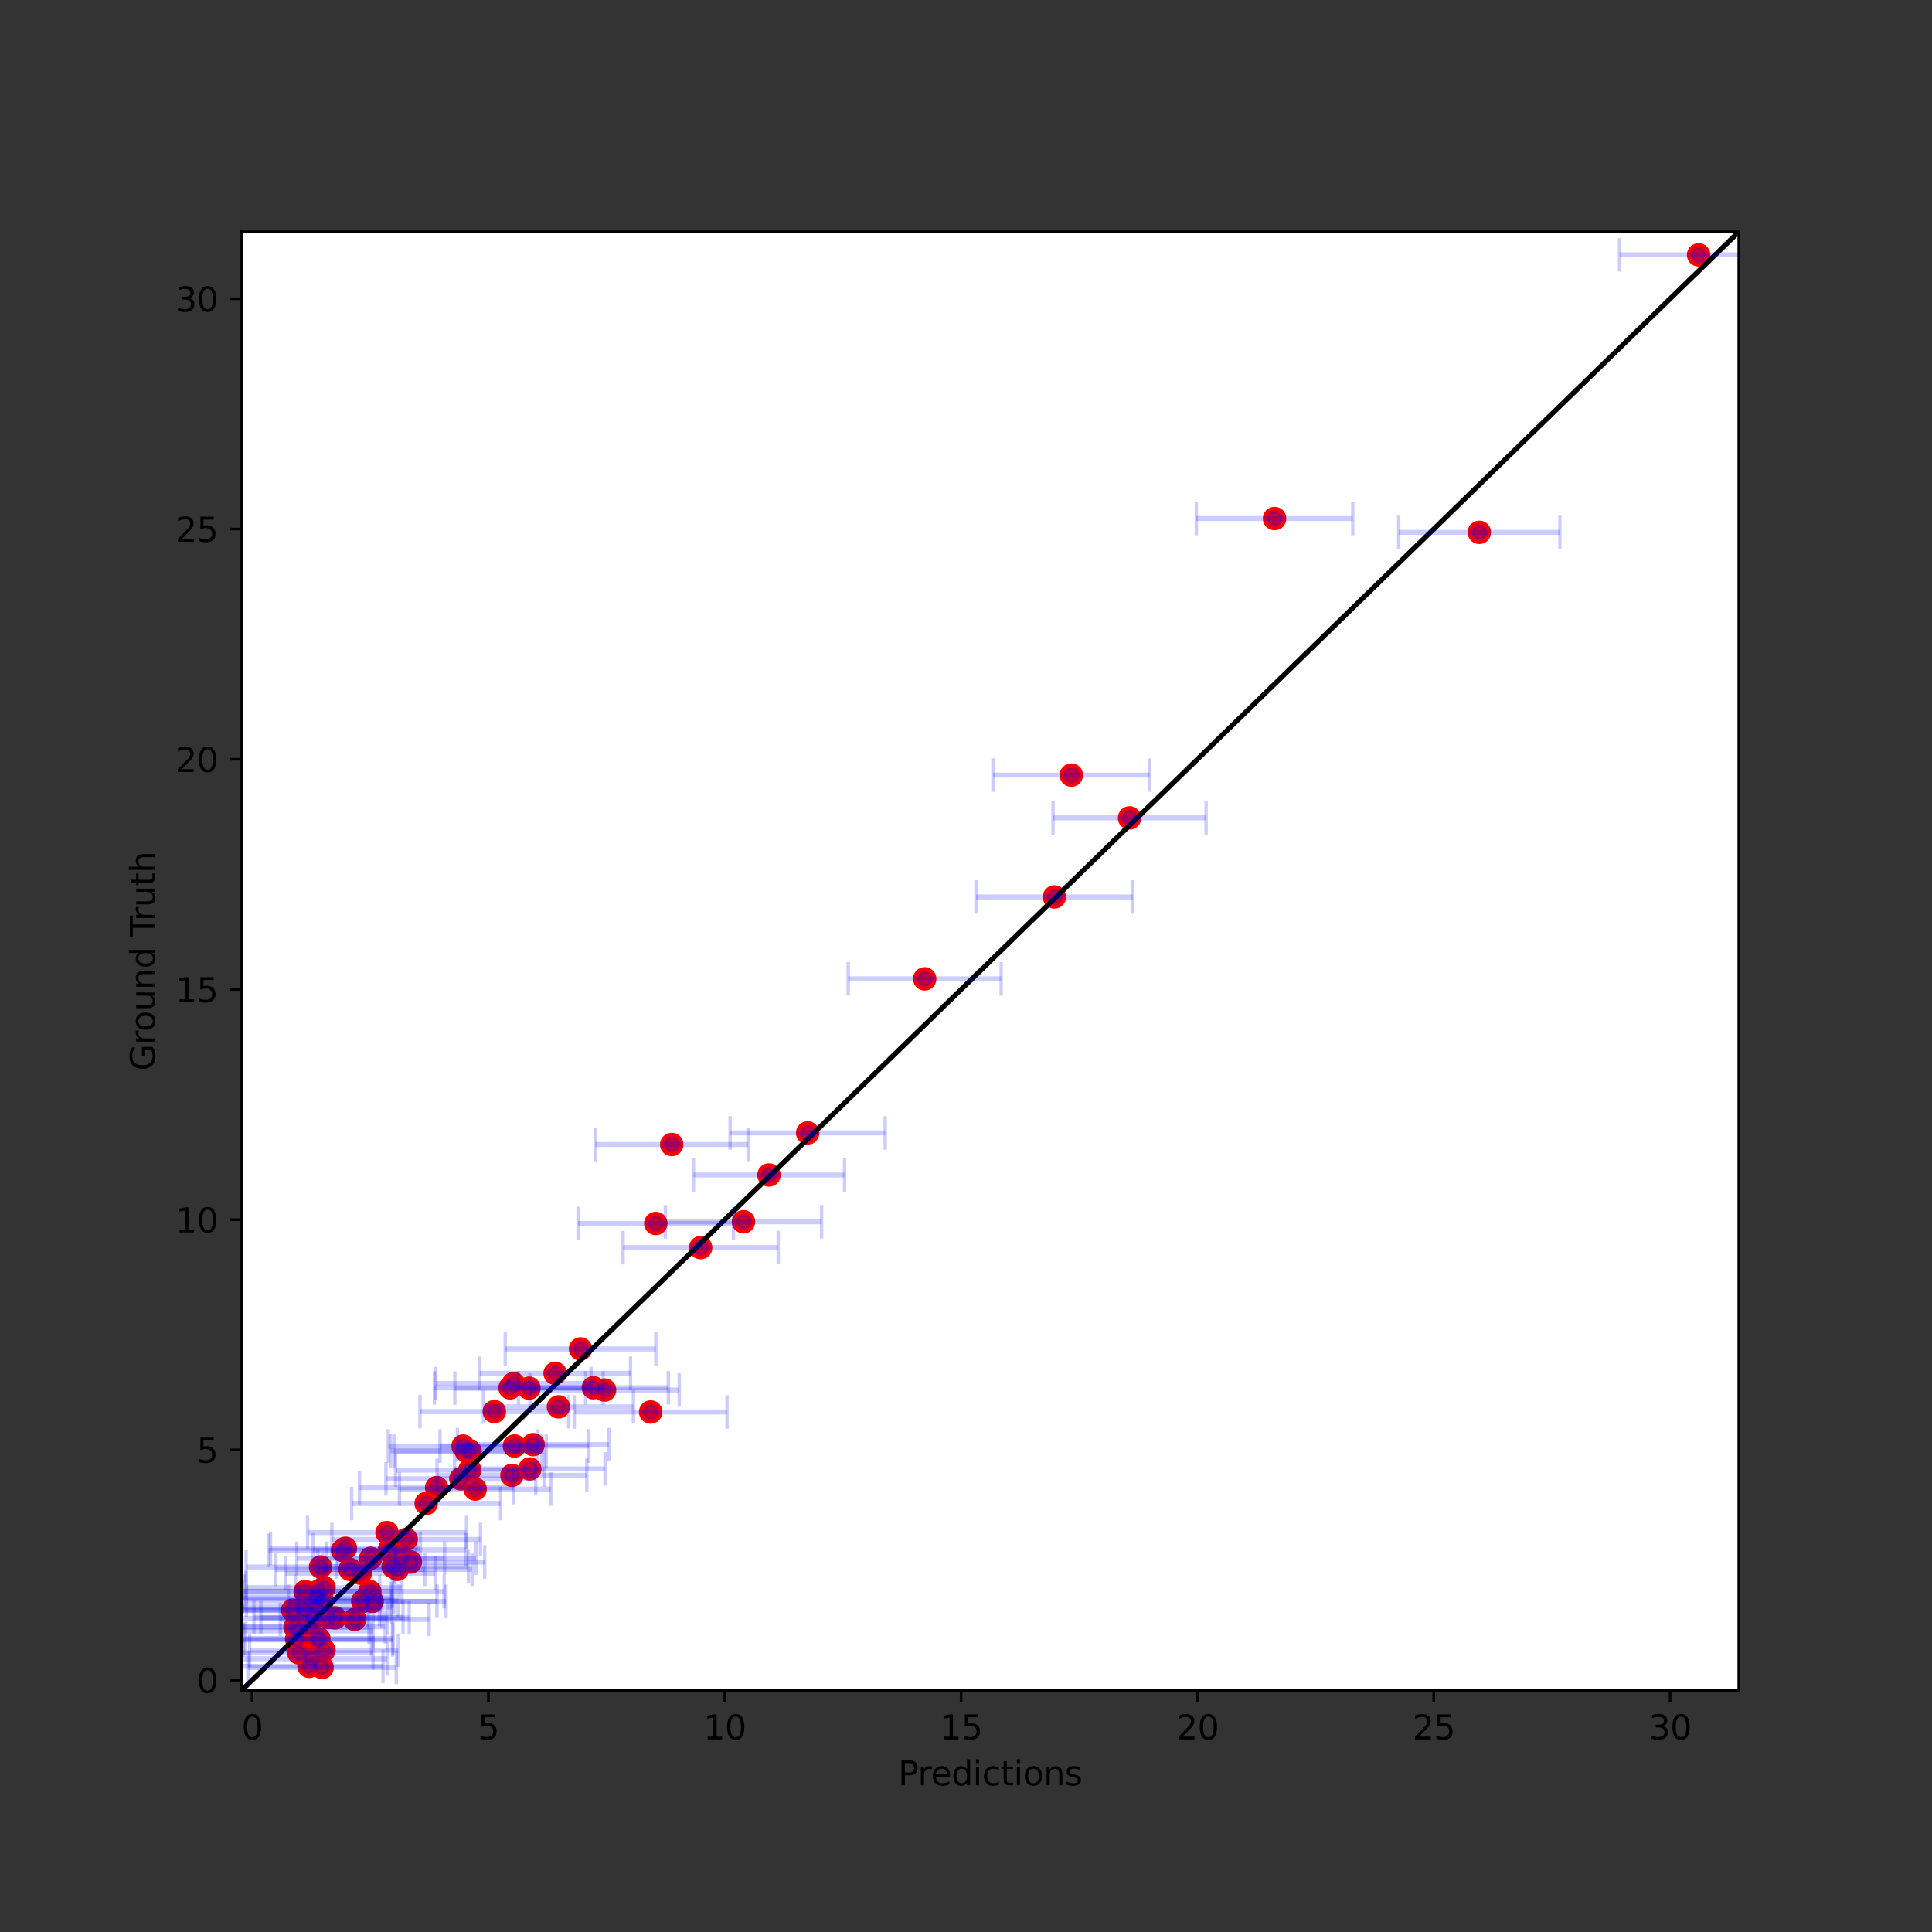 <?xml version="1.0" encoding="utf-8" standalone="no"?>
<!DOCTYPE svg PUBLIC "-//W3C//DTD SVG 1.1//EN"
  "http://www.w3.org/Graphics/SVG/1.1/DTD/svg11.dtd">
<svg xmlns:xlink="http://www.w3.org/1999/xlink" width="576pt" height="576pt" viewBox="0 0 576 576" xmlns="http://www.w3.org/2000/svg" version="1.1">
 <rect x="0" y="0" width="576" height="576" fill="#333333" stroke="none"/>
 <defs>
  <style type="text/css">*{stroke-linejoin: round; stroke-linecap: butt}</style>
 </defs>
 <g id="figure_1">
  <g id="patch_1">
   <path d="M 0 576 
L 576 576 
L 576 0 
L 0 0 
L 0 576 
z
" style="fill: none"/>
  </g>
  <g id="axes_1">
   <g id="patch_2">
    <path d="M 72 504 
L 518.4 504 
L 518.4 69.12 
L 72 69.12 
z
" style="fill: #ffffff"/>
   </g>
   <g id="PathCollection_1">
    <defs>
     <path id="m19fb0272eb" d="M 0 3 
C 0.796 3 1.559 2.684 2.121 2.121 
C 2.684 1.559 3 0.796 3 0 
C 3 -0.796 2.684 -1.559 2.121 -2.121 
C 1.559 -2.684 0.796 -3 0 -3 
C -0.796 -3 -1.559 -2.684 -2.121 -2.121 
C -2.684 -1.559 -3 -0.796 -3 0 
C -3 0.796 -2.684 1.559 -2.121 2.121 
C -1.559 2.684 -0.796 3 0 3 
z
" style="stroke: #ff0000"/>
    </defs>
    <g clip-path="url(#p54c5c96ebf)">
     <use xlink:href="#m19fb0272eb" x="115.385" y="456.907" style="fill: #ff0000; stroke: #ff0000"/>
     <use xlink:href="#m19fb0272eb" x="92.135" y="496.797" style="fill: #ff0000; stroke: #ff0000"/>
     <use xlink:href="#m19fb0272eb" x="95.573" y="467.167" style="fill: #ff0000; stroke: #ff0000"/>
     <use xlink:href="#m19fb0272eb" x="140.057" y="438.282" style="fill: #ff0000; stroke: #ff0000"/>
     <use xlink:href="#m19fb0272eb" x="166.49" y="419.433" style="fill: #ff0000; stroke: #ff0000"/>
     <use xlink:href="#m19fb0272eb" x="89.085" y="492.777" style="fill: #ff0000; stroke: #ff0000"/>
     <use xlink:href="#m19fb0272eb" x="105.748" y="482.797" style="fill: #ff0000; stroke: #ff0000"/>
     <use xlink:href="#m19fb0272eb" x="180.246" y="414.423" style="fill: #ff0000; stroke: #ff0000"/>
     <use xlink:href="#m19fb0272eb" x="87.271" y="480.039" style="fill: #ff0000; stroke: #ff0000"/>
     <use xlink:href="#m19fb0272eb" x="314.35" y="267.416" style="fill: #ff0000; stroke: #ff0000"/>
     <use xlink:href="#m19fb0272eb" x="152.62" y="439.858" style="fill: #ff0000; stroke: #ff0000"/>
     <use xlink:href="#m19fb0272eb" x="92.311" y="485.01" style="fill: #ff0000; stroke: #ff0000"/>
     <use xlink:href="#m19fb0272eb" x="441.03" y="158.707" style="fill: #ff0000; stroke: #ff0000"/>
     <use xlink:href="#m19fb0272eb" x="137.395" y="440.894" style="fill: #ff0000; stroke: #ff0000"/>
     <use xlink:href="#m19fb0272eb" x="102.111" y="462.228" style="fill: #ff0000; stroke: #ff0000"/>
     <use xlink:href="#m19fb0272eb" x="93.498" y="482.469" style="fill: #ff0000; stroke: #ff0000"/>
     <use xlink:href="#m19fb0272eb" x="110.259" y="474.498" style="fill: #ff0000; stroke: #ff0000"/>
     <use xlink:href="#m19fb0272eb" x="152.055" y="413.779" style="fill: #ff0000; stroke: #ff0000"/>
     <use xlink:href="#m19fb0272eb" x="127.046" y="448.237" style="fill: #ff0000; stroke: #ff0000"/>
     <use xlink:href="#m19fb0272eb" x="147.379" y="420.849" style="fill: #ff0000; stroke: #ff0000"/>
     <use xlink:href="#m19fb0272eb" x="173.074" y="402.17" style="fill: #ff0000; stroke: #ff0000"/>
     <use xlink:href="#m19fb0272eb" x="122.375" y="465.702" style="fill: #ff0000; stroke: #ff0000"/>
     <use xlink:href="#m19fb0272eb" x="157.702" y="413.865" style="fill: #ff0000; stroke: #ff0000"/>
     <use xlink:href="#m19fb0272eb" x="110.947" y="477.447" style="fill: #ff0000; stroke: #ff0000"/>
     <use xlink:href="#m19fb0272eb" x="153.08" y="412.489" style="fill: #ff0000; stroke: #ff0000"/>
     <use xlink:href="#m19fb0272eb" x="140.15" y="432.673" style="fill: #ff0000; stroke: #ff0000"/>
     <use xlink:href="#m19fb0272eb" x="208.887" y="371.967" style="fill: #ff0000; stroke: #ff0000"/>
     <use xlink:href="#m19fb0272eb" x="102.985" y="461.589" style="fill: #ff0000; stroke: #ff0000"/>
     <use xlink:href="#m19fb0272eb" x="138.96" y="432.521" style="fill: #ff0000; stroke: #ff0000"/>
     <use xlink:href="#m19fb0272eb" x="94.84" y="476.126" style="fill: #ff0000; stroke: #ff0000"/>
     <use xlink:href="#m19fb0272eb" x="506.418" y="75.984" style="fill: #ff0000; stroke: #ff0000"/>
     <use xlink:href="#m19fb0272eb" x="193.98" y="420.962" style="fill: #ff0000; stroke: #ff0000"/>
     <use xlink:href="#m19fb0272eb" x="88.434" y="488.681" style="fill: #ff0000; stroke: #ff0000"/>
     <use xlink:href="#m19fb0272eb" x="92.869" y="494.54" style="fill: #ff0000; stroke: #ff0000"/>
     <use xlink:href="#m19fb0272eb" x="96.03" y="497.136" style="fill: #ff0000; stroke: #ff0000"/>
     <use xlink:href="#m19fb0272eb" x="91.313" y="480.159" style="fill: #ff0000; stroke: #ff0000"/>
     <use xlink:href="#m19fb0272eb" x="157.938" y="437.938" style="fill: #ff0000; stroke: #ff0000"/>
     <use xlink:href="#m19fb0272eb" x="88.972" y="486.22" style="fill: #ff0000; stroke: #ff0000"/>
     <use xlink:href="#m19fb0272eb" x="104.369" y="467.906" style="fill: #ff0000; stroke: #ff0000"/>
     <use xlink:href="#m19fb0272eb" x="94.409" y="479.108" style="fill: #ff0000; stroke: #ff0000"/>
     <use xlink:href="#m19fb0272eb" x="90.982" y="474.486" style="fill: #ff0000; stroke: #ff0000"/>
     <use xlink:href="#m19fb0272eb" x="107.406" y="469.027" style="fill: #ff0000; stroke: #ff0000"/>
     <use xlink:href="#m19fb0272eb" x="96.113" y="477.238" style="fill: #ff0000; stroke: #ff0000"/>
     <use xlink:href="#m19fb0272eb" x="379.992" y="154.592" style="fill: #ff0000; stroke: #ff0000"/>
     <use xlink:href="#m19fb0272eb" x="119.682" y="464.542" style="fill: #ff0000; stroke: #ff0000"/>
     <use xlink:href="#m19fb0272eb" x="153.37" y="431.104" style="fill: #ff0000; stroke: #ff0000"/>
     <use xlink:href="#m19fb0272eb" x="176.901" y="413.729" style="fill: #ff0000; stroke: #ff0000"/>
     <use xlink:href="#m19fb0272eb" x="130.183" y="443.506" style="fill: #ff0000; stroke: #ff0000"/>
     <use xlink:href="#m19fb0272eb" x="336.759" y="243.844" style="fill: #ff0000; stroke: #ff0000"/>
     <use xlink:href="#m19fb0272eb" x="116.105" y="462.07" style="fill: #ff0000; stroke: #ff0000"/>
     <use xlink:href="#m19fb0272eb" x="118.476" y="467.875" style="fill: #ff0000; stroke: #ff0000"/>
     <use xlink:href="#m19fb0272eb" x="138.059" y="431.122" style="fill: #ff0000; stroke: #ff0000"/>
     <use xlink:href="#m19fb0272eb" x="94.836" y="474.417" style="fill: #ff0000; stroke: #ff0000"/>
     <use xlink:href="#m19fb0272eb" x="94.152" y="476.615" style="fill: #ff0000; stroke: #ff0000"/>
     <use xlink:href="#m19fb0272eb" x="95.072" y="488.542" style="fill: #ff0000; stroke: #ff0000"/>
     <use xlink:href="#m19fb0272eb" x="121.098" y="458.948" style="fill: #ff0000; stroke: #ff0000"/>
     <use xlink:href="#m19fb0272eb" x="275.681" y="291.836" style="fill: #ff0000; stroke: #ff0000"/>
     <use xlink:href="#m19fb0272eb" x="96.611" y="473.332" style="fill: #ff0000; stroke: #ff0000"/>
     <use xlink:href="#m19fb0272eb" x="108.147" y="477.403" style="fill: #ff0000; stroke: #ff0000"/>
     <use xlink:href="#m19fb0272eb" x="94.795" y="488.915" style="fill: #ff0000; stroke: #ff0000"/>
     <use xlink:href="#m19fb0272eb" x="97.933" y="482.216" style="fill: #ff0000; stroke: #ff0000"/>
     <use xlink:href="#m19fb0272eb" x="158.965" y="430.697" style="fill: #ff0000; stroke: #ff0000"/>
     <use xlink:href="#m19fb0272eb" x="240.791" y="337.757" style="fill: #ff0000; stroke: #ff0000"/>
     <use xlink:href="#m19fb0272eb" x="165.492" y="409.425" style="fill: #ff0000; stroke: #ff0000"/>
     <use xlink:href="#m19fb0272eb" x="87.975" y="485.094" style="fill: #ff0000; stroke: #ff0000"/>
     <use xlink:href="#m19fb0272eb" x="200.263" y="341.218" style="fill: #ff0000; stroke: #ff0000"/>
     <use xlink:href="#m19fb0272eb" x="195.514" y="364.767" style="fill: #ff0000; stroke: #ff0000"/>
     <use xlink:href="#m19fb0272eb" x="110.507" y="464.572" style="fill: #ff0000; stroke: #ff0000"/>
     <use xlink:href="#m19fb0272eb" x="117.201" y="467.053" style="fill: #ff0000; stroke: #ff0000"/>
     <use xlink:href="#m19fb0272eb" x="141.656" y="443.941" style="fill: #ff0000; stroke: #ff0000"/>
     <use xlink:href="#m19fb0272eb" x="99.888" y="482.33" style="fill: #ff0000; stroke: #ff0000"/>
     <use xlink:href="#m19fb0272eb" x="229.255" y="350.307" style="fill: #ff0000; stroke: #ff0000"/>
     <use xlink:href="#m19fb0272eb" x="221.663" y="364.254" style="fill: #ff0000; stroke: #ff0000"/>
     <use xlink:href="#m19fb0272eb" x="319.401" y="231.081" style="fill: #ff0000; stroke: #ff0000"/>
     <use xlink:href="#m19fb0272eb" x="90.517" y="479.82" style="fill: #ff0000; stroke: #ff0000"/>
     <use xlink:href="#m19fb0272eb" x="96.588" y="492.003" style="fill: #ff0000; stroke: #ff0000"/>
    </g>
   </g>
   <g id="matplotlib.axis_1">
    <g id="xtick_1">
     <g id="line2d_1">
      <defs>
       <path id="m5c2ab680b9" d="M 0 0 
L 0 3.5 
" style="stroke: #000000; stroke-width: 0.8"/>
      </defs>
      <g>
       <use xlink:href="#m5c2ab680b9" x="75.168" y="504" style="stroke: #000000; stroke-width: 0.8"/>
      </g>
     </g>
     <g id="text_1">
      <!-- 0 -->
      <g transform="translate(71.987 518.598)scale(0.1 -0.1)">
       <defs>
        <path id="DejaVuSans-30" d="M 2034 4250 
Q 1547 4250 1301 3770 
Q 1056 3291 1056 2328 
Q 1056 1369 1301 889 
Q 1547 409 2034 409 
Q 2525 409 2770 889 
Q 3016 1369 3016 2328 
Q 3016 3291 2770 3770 
Q 2525 4250 2034 4250 
z
M 2034 4750 
Q 2819 4750 3233 4129 
Q 3647 3509 3647 2328 
Q 3647 1150 3233 529 
Q 2819 -91 2034 -91 
Q 1250 -91 836 529 
Q 422 1150 422 2328 
Q 422 3509 836 4129 
Q 1250 4750 2034 4750 
z
" transform="scale(0.016)"/>
       </defs>
       <use xlink:href="#DejaVuSans-30"/>
      </g>
     </g>
    </g>
    <g id="xtick_2">
     <g id="line2d_2">
      <g>
       <use xlink:href="#m5c2ab680b9" x="145.626" y="504" style="stroke: #000000; stroke-width: 0.8"/>
      </g>
     </g>
     <g id="text_2">
      <!-- 5 -->
      <g transform="translate(142.445 518.598)scale(0.1 -0.1)">
       <defs>
        <path id="DejaVuSans-35" d="M 691 4666 
L 3169 4666 
L 3169 4134 
L 1269 4134 
L 1269 2991 
Q 1406 3038 1543 3061 
Q 1681 3084 1819 3084 
Q 2600 3084 3056 2656 
Q 3513 2228 3513 1497 
Q 3513 744 3044 326 
Q 2575 -91 1722 -91 
Q 1428 -91 1123 -41 
Q 819 9 494 109 
L 494 744 
Q 775 591 1075 516 
Q 1375 441 1709 441 
Q 2250 441 2565 725 
Q 2881 1009 2881 1497 
Q 2881 1984 2565 2268 
Q 2250 2553 1709 2553 
Q 1456 2553 1204 2497 
Q 953 2441 691 2322 
L 691 4666 
z
" transform="scale(0.016)"/>
       </defs>
       <use xlink:href="#DejaVuSans-35"/>
      </g>
     </g>
    </g>
    <g id="xtick_3">
     <g id="line2d_3">
      <g>
       <use xlink:href="#m5c2ab680b9" x="216.084" y="504" style="stroke: #000000; stroke-width: 0.8"/>
      </g>
     </g>
     <g id="text_3">
      <!-- 10 -->
      <g transform="translate(209.722 518.598)scale(0.1 -0.1)">
       <defs>
        <path id="DejaVuSans-31" d="M 794 531 
L 1825 531 
L 1825 4091 
L 703 3866 
L 703 4441 
L 1819 4666 
L 2450 4666 
L 2450 531 
L 3481 531 
L 3481 0 
L 794 0 
L 794 531 
z
" transform="scale(0.016)"/>
       </defs>
       <use xlink:href="#DejaVuSans-31"/>
       <use xlink:href="#DejaVuSans-30" x="63.623"/>
      </g>
     </g>
    </g>
    <g id="xtick_4">
     <g id="line2d_4">
      <g>
       <use xlink:href="#m5c2ab680b9" x="286.543" y="504" style="stroke: #000000; stroke-width: 0.8"/>
      </g>
     </g>
     <g id="text_4">
      <!-- 15 -->
      <g transform="translate(280.18 518.598)scale(0.1 -0.1)">
       <use xlink:href="#DejaVuSans-31"/>
       <use xlink:href="#DejaVuSans-35" x="63.623"/>
      </g>
     </g>
    </g>
    <g id="xtick_5">
     <g id="line2d_5">
      <g>
       <use xlink:href="#m5c2ab680b9" x="357.001" y="504" style="stroke: #000000; stroke-width: 0.8"/>
      </g>
     </g>
     <g id="text_5">
      <!-- 20 -->
      <g transform="translate(350.638 518.598)scale(0.1 -0.1)">
       <defs>
        <path id="DejaVuSans-32" d="M 1228 531 
L 3431 531 
L 3431 0 
L 469 0 
L 469 531 
Q 828 903 1448 1529 
Q 2069 2156 2228 2338 
Q 2531 2678 2651 2914 
Q 2772 3150 2772 3378 
Q 2772 3750 2511 3984 
Q 2250 4219 1831 4219 
Q 1534 4219 1204 4116 
Q 875 4013 500 3803 
L 500 4441 
Q 881 4594 1212 4672 
Q 1544 4750 1819 4750 
Q 2544 4750 2975 4387 
Q 3406 4025 3406 3419 
Q 3406 3131 3298 2873 
Q 3191 2616 2906 2266 
Q 2828 2175 2409 1742 
Q 1991 1309 1228 531 
z
" transform="scale(0.016)"/>
       </defs>
       <use xlink:href="#DejaVuSans-32"/>
       <use xlink:href="#DejaVuSans-30" x="63.623"/>
      </g>
     </g>
    </g>
    <g id="xtick_6">
     <g id="line2d_6">
      <g>
       <use xlink:href="#m5c2ab680b9" x="427.459" y="504" style="stroke: #000000; stroke-width: 0.8"/>
      </g>
     </g>
     <g id="text_6">
      <!-- 25 -->
      <g transform="translate(421.096 518.598)scale(0.1 -0.1)">
       <use xlink:href="#DejaVuSans-32"/>
       <use xlink:href="#DejaVuSans-35" x="63.623"/>
      </g>
     </g>
    </g>
    <g id="xtick_7">
     <g id="line2d_7">
      <g>
       <use xlink:href="#m5c2ab680b9" x="497.917" y="504" style="stroke: #000000; stroke-width: 0.8"/>
      </g>
     </g>
     <g id="text_7">
      <!-- 30 -->
      <g transform="translate(491.554 518.598)scale(0.1 -0.1)">
       <defs>
        <path id="DejaVuSans-33" d="M 2597 2516 
Q 3050 2419 3304 2112 
Q 3559 1806 3559 1356 
Q 3559 666 3084 287 
Q 2609 -91 1734 -91 
Q 1441 -91 1130 -33 
Q 819 25 488 141 
L 488 750 
Q 750 597 1062 519 
Q 1375 441 1716 441 
Q 2309 441 2620 675 
Q 2931 909 2931 1356 
Q 2931 1769 2642 2001 
Q 2353 2234 1838 2234 
L 1294 2234 
L 1294 2753 
L 1863 2753 
Q 2328 2753 2575 2939 
Q 2822 3125 2822 3475 
Q 2822 3834 2567 4026 
Q 2313 4219 1838 4219 
Q 1578 4219 1281 4162 
Q 984 4106 628 3988 
L 628 4550 
Q 988 4650 1302 4700 
Q 1616 4750 1894 4750 
Q 2613 4750 3031 4423 
Q 3450 4097 3450 3541 
Q 3450 3153 3228 2886 
Q 3006 2619 2597 2516 
z
" transform="scale(0.016)"/>
       </defs>
       <use xlink:href="#DejaVuSans-33"/>
       <use xlink:href="#DejaVuSans-30" x="63.623"/>
      </g>
     </g>
    </g>
    <g id="text_8">
     <!-- Predictions -->
     <g transform="translate(267.759 532.277)scale(0.1 -0.1)">
      <defs>
       <path id="DejaVuSans-50" d="M 1259 4147 
L 1259 2394 
L 2053 2394 
Q 2494 2394 2734 2622 
Q 2975 2850 2975 3272 
Q 2975 3691 2734 3919 
Q 2494 4147 2053 4147 
L 1259 4147 
z
M 628 4666 
L 2053 4666 
Q 2838 4666 3239 4311 
Q 3641 3956 3641 3272 
Q 3641 2581 3239 2228 
Q 2838 1875 2053 1875 
L 1259 1875 
L 1259 0 
L 628 0 
L 628 4666 
z
" transform="scale(0.016)"/>
       <path id="DejaVuSans-72" d="M 2631 2963 
Q 2534 3019 2420 3045 
Q 2306 3072 2169 3072 
Q 1681 3072 1420 2755 
Q 1159 2438 1159 1844 
L 1159 0 
L 581 0 
L 581 3500 
L 1159 3500 
L 1159 2956 
Q 1341 3275 1631 3429 
Q 1922 3584 2338 3584 
Q 2397 3584 2469 3576 
Q 2541 3569 2628 3553 
L 2631 2963 
z
" transform="scale(0.016)"/>
       <path id="DejaVuSans-65" d="M 3597 1894 
L 3597 1613 
L 953 1613 
Q 991 1019 1311 708 
Q 1631 397 2203 397 
Q 2534 397 2845 478 
Q 3156 559 3463 722 
L 3463 178 
Q 3153 47 2828 -22 
Q 2503 -91 2169 -91 
Q 1331 -91 842 396 
Q 353 884 353 1716 
Q 353 2575 817 3079 
Q 1281 3584 2069 3584 
Q 2775 3584 3186 3129 
Q 3597 2675 3597 1894 
z
M 3022 2063 
Q 3016 2534 2758 2815 
Q 2500 3097 2075 3097 
Q 1594 3097 1305 2825 
Q 1016 2553 972 2059 
L 3022 2063 
z
" transform="scale(0.016)"/>
       <path id="DejaVuSans-64" d="M 2906 2969 
L 2906 4863 
L 3481 4863 
L 3481 0 
L 2906 0 
L 2906 525 
Q 2725 213 2448 61 
Q 2172 -91 1784 -91 
Q 1150 -91 751 415 
Q 353 922 353 1747 
Q 353 2572 751 3078 
Q 1150 3584 1784 3584 
Q 2172 3584 2448 3432 
Q 2725 3281 2906 2969 
z
M 947 1747 
Q 947 1113 1208 752 
Q 1469 391 1925 391 
Q 2381 391 2643 752 
Q 2906 1113 2906 1747 
Q 2906 2381 2643 2742 
Q 2381 3103 1925 3103 
Q 1469 3103 1208 2742 
Q 947 2381 947 1747 
z
" transform="scale(0.016)"/>
       <path id="DejaVuSans-69" d="M 603 3500 
L 1178 3500 
L 1178 0 
L 603 0 
L 603 3500 
z
M 603 4863 
L 1178 4863 
L 1178 4134 
L 603 4134 
L 603 4863 
z
" transform="scale(0.016)"/>
       <path id="DejaVuSans-63" d="M 3122 3366 
L 3122 2828 
Q 2878 2963 2633 3030 
Q 2388 3097 2138 3097 
Q 1578 3097 1268 2742 
Q 959 2388 959 1747 
Q 959 1106 1268 751 
Q 1578 397 2138 397 
Q 2388 397 2633 464 
Q 2878 531 3122 666 
L 3122 134 
Q 2881 22 2623 -34 
Q 2366 -91 2075 -91 
Q 1284 -91 818 406 
Q 353 903 353 1747 
Q 353 2603 823 3093 
Q 1294 3584 2113 3584 
Q 2378 3584 2631 3529 
Q 2884 3475 3122 3366 
z
" transform="scale(0.016)"/>
       <path id="DejaVuSans-74" d="M 1172 4494 
L 1172 3500 
L 2356 3500 
L 2356 3053 
L 1172 3053 
L 1172 1153 
Q 1172 725 1289 603 
Q 1406 481 1766 481 
L 2356 481 
L 2356 0 
L 1766 0 
Q 1100 0 847 248 
Q 594 497 594 1153 
L 594 3053 
L 172 3053 
L 172 3500 
L 594 3500 
L 594 4494 
L 1172 4494 
z
" transform="scale(0.016)"/>
       <path id="DejaVuSans-6f" d="M 1959 3097 
Q 1497 3097 1228 2736 
Q 959 2375 959 1747 
Q 959 1119 1226 758 
Q 1494 397 1959 397 
Q 2419 397 2687 759 
Q 2956 1122 2956 1747 
Q 2956 2369 2687 2733 
Q 2419 3097 1959 3097 
z
M 1959 3584 
Q 2709 3584 3137 3096 
Q 3566 2609 3566 1747 
Q 3566 888 3137 398 
Q 2709 -91 1959 -91 
Q 1206 -91 779 398 
Q 353 888 353 1747 
Q 353 2609 779 3096 
Q 1206 3584 1959 3584 
z
" transform="scale(0.016)"/>
       <path id="DejaVuSans-6e" d="M 3513 2113 
L 3513 0 
L 2938 0 
L 2938 2094 
Q 2938 2591 2744 2837 
Q 2550 3084 2163 3084 
Q 1697 3084 1428 2787 
Q 1159 2491 1159 1978 
L 1159 0 
L 581 0 
L 581 3500 
L 1159 3500 
L 1159 2956 
Q 1366 3272 1645 3428 
Q 1925 3584 2291 3584 
Q 2894 3584 3203 3211 
Q 3513 2838 3513 2113 
z
" transform="scale(0.016)"/>
       <path id="DejaVuSans-73" d="M 2834 3397 
L 2834 2853 
Q 2591 2978 2328 3040 
Q 2066 3103 1784 3103 
Q 1356 3103 1142 2972 
Q 928 2841 928 2578 
Q 928 2378 1081 2264 
Q 1234 2150 1697 2047 
L 1894 2003 
Q 2506 1872 2764 1633 
Q 3022 1394 3022 966 
Q 3022 478 2636 193 
Q 2250 -91 1575 -91 
Q 1294 -91 989 -36 
Q 684 19 347 128 
L 347 722 
Q 666 556 975 473 
Q 1284 391 1588 391 
Q 1994 391 2212 530 
Q 2431 669 2431 922 
Q 2431 1156 2273 1281 
Q 2116 1406 1581 1522 
L 1381 1569 
Q 847 1681 609 1914 
Q 372 2147 372 2553 
Q 372 3047 722 3315 
Q 1072 3584 1716 3584 
Q 2034 3584 2315 3537 
Q 2597 3491 2834 3397 
z
" transform="scale(0.016)"/>
      </defs>
      <use xlink:href="#DejaVuSans-50"/>
      <use xlink:href="#DejaVuSans-72" x="58.553"/>
      <use xlink:href="#DejaVuSans-65" x="97.416"/>
      <use xlink:href="#DejaVuSans-64" x="158.939"/>
      <use xlink:href="#DejaVuSans-69" x="222.416"/>
      <use xlink:href="#DejaVuSans-63" x="250.199"/>
      <use xlink:href="#DejaVuSans-74" x="305.18"/>
      <use xlink:href="#DejaVuSans-69" x="344.389"/>
      <use xlink:href="#DejaVuSans-6f" x="372.172"/>
      <use xlink:href="#DejaVuSans-6e" x="433.354"/>
      <use xlink:href="#DejaVuSans-73" x="496.732"/>
     </g>
    </g>
   </g>
   <g id="matplotlib.axis_2">
    <g id="ytick_1">
     <g id="line2d_8">
      <defs>
       <path id="m80f767124e" d="M 0 0 
L -3.5 0 
" style="stroke: #000000; stroke-width: 0.8"/>
      </defs>
      <g>
       <use xlink:href="#m80f767124e" x="72" y="500.913" style="stroke: #000000; stroke-width: 0.8"/>
      </g>
     </g>
     <g id="text_9">
      <!-- 0 -->
      <g transform="translate(58.638 504.713)scale(0.1 -0.1)">
       <use xlink:href="#DejaVuSans-30"/>
      </g>
     </g>
    </g>
    <g id="ytick_2">
     <g id="line2d_9">
      <g>
       <use xlink:href="#m80f767124e" x="72" y="432.274" style="stroke: #000000; stroke-width: 0.8"/>
      </g>
     </g>
     <g id="text_10">
      <!-- 5 -->
      <g transform="translate(58.638 436.073)scale(0.1 -0.1)">
       <use xlink:href="#DejaVuSans-35"/>
      </g>
     </g>
    </g>
    <g id="ytick_3">
     <g id="line2d_10">
      <g>
       <use xlink:href="#m80f767124e" x="72" y="363.634" style="stroke: #000000; stroke-width: 0.8"/>
      </g>
     </g>
     <g id="text_11">
      <!-- 10 -->
      <g transform="translate(52.275 367.433)scale(0.1 -0.1)">
       <use xlink:href="#DejaVuSans-31"/>
       <use xlink:href="#DejaVuSans-30" x="63.623"/>
      </g>
     </g>
    </g>
    <g id="ytick_4">
     <g id="line2d_11">
      <g>
       <use xlink:href="#m80f767124e" x="72" y="294.994" style="stroke: #000000; stroke-width: 0.8"/>
      </g>
     </g>
     <g id="text_12">
      <!-- 15 -->
      <g transform="translate(52.275 298.793)scale(0.1 -0.1)">
       <use xlink:href="#DejaVuSans-31"/>
       <use xlink:href="#DejaVuSans-35" x="63.623"/>
      </g>
     </g>
    </g>
    <g id="ytick_5">
     <g id="line2d_12">
      <g>
       <use xlink:href="#m80f767124e" x="72" y="226.354" style="stroke: #000000; stroke-width: 0.8"/>
      </g>
     </g>
     <g id="text_13">
      <!-- 20 -->
      <g transform="translate(52.275 230.154)scale(0.1 -0.1)">
       <use xlink:href="#DejaVuSans-32"/>
       <use xlink:href="#DejaVuSans-30" x="63.623"/>
      </g>
     </g>
    </g>
    <g id="ytick_6">
     <g id="line2d_13">
      <g>
       <use xlink:href="#m80f767124e" x="72" y="157.715" style="stroke: #000000; stroke-width: 0.8"/>
      </g>
     </g>
     <g id="text_14">
      <!-- 25 -->
      <g transform="translate(52.275 161.514)scale(0.1 -0.1)">
       <use xlink:href="#DejaVuSans-32"/>
       <use xlink:href="#DejaVuSans-35" x="63.623"/>
      </g>
     </g>
    </g>
    <g id="ytick_7">
     <g id="line2d_14">
      <g>
       <use xlink:href="#m80f767124e" x="72" y="89.075" style="stroke: #000000; stroke-width: 0.8"/>
      </g>
     </g>
     <g id="text_15">
      <!-- 30 -->
      <g transform="translate(52.275 92.874)scale(0.1 -0.1)">
       <use xlink:href="#DejaVuSans-33"/>
       <use xlink:href="#DejaVuSans-30" x="63.623"/>
      </g>
     </g>
    </g>
    <g id="text_16">
     <!-- Ground Truth -->
     <g transform="translate(46.195 319.207)rotate(-90)scale(0.1 -0.1)">
      <defs>
       <path id="DejaVuSans-47" d="M 3809 666 
L 3809 1919 
L 2778 1919 
L 2778 2438 
L 4434 2438 
L 4434 434 
Q 4069 175 3628 42 
Q 3188 -91 2688 -91 
Q 1594 -91 976 548 
Q 359 1188 359 2328 
Q 359 3472 976 4111 
Q 1594 4750 2688 4750 
Q 3144 4750 3555 4637 
Q 3966 4525 4313 4306 
L 4313 3634 
Q 3963 3931 3569 4081 
Q 3175 4231 2741 4231 
Q 1884 4231 1454 3753 
Q 1025 3275 1025 2328 
Q 1025 1384 1454 906 
Q 1884 428 2741 428 
Q 3075 428 3337 486 
Q 3600 544 3809 666 
z
" transform="scale(0.016)"/>
       <path id="DejaVuSans-75" d="M 544 1381 
L 544 3500 
L 1119 3500 
L 1119 1403 
Q 1119 906 1312 657 
Q 1506 409 1894 409 
Q 2359 409 2629 706 
Q 2900 1003 2900 1516 
L 2900 3500 
L 3475 3500 
L 3475 0 
L 2900 0 
L 2900 538 
Q 2691 219 2414 64 
Q 2138 -91 1772 -91 
Q 1169 -91 856 284 
Q 544 659 544 1381 
z
M 1991 3584 
L 1991 3584 
z
" transform="scale(0.016)"/>
       <path id="DejaVuSans-20" transform="scale(0.016)"/>
       <path id="DejaVuSans-54" d="M -19 4666 
L 3928 4666 
L 3928 4134 
L 2272 4134 
L 2272 0 
L 1638 0 
L 1638 4134 
L -19 4134 
L -19 4666 
z
" transform="scale(0.016)"/>
       <path id="DejaVuSans-68" d="M 3513 2113 
L 3513 0 
L 2938 0 
L 2938 2094 
Q 2938 2591 2744 2837 
Q 2550 3084 2163 3084 
Q 1697 3084 1428 2787 
Q 1159 2491 1159 1978 
L 1159 0 
L 581 0 
L 581 4863 
L 1159 4863 
L 1159 2956 
Q 1366 3272 1645 3428 
Q 1925 3584 2291 3584 
Q 2894 3584 3203 3211 
Q 3513 2838 3513 2113 
z
" transform="scale(0.016)"/>
      </defs>
      <use xlink:href="#DejaVuSans-47"/>
      <use xlink:href="#DejaVuSans-72" x="77.49"/>
      <use xlink:href="#DejaVuSans-6f" x="116.354"/>
      <use xlink:href="#DejaVuSans-75" x="177.535"/>
      <use xlink:href="#DejaVuSans-6e" x="240.914"/>
      <use xlink:href="#DejaVuSans-64" x="304.293"/>
      <use xlink:href="#DejaVuSans-20" x="367.77"/>
      <use xlink:href="#DejaVuSans-54" x="399.557"/>
      <use xlink:href="#DejaVuSans-72" x="445.891"/>
      <use xlink:href="#DejaVuSans-75" x="487.004"/>
      <use xlink:href="#DejaVuSans-74" x="550.383"/>
      <use xlink:href="#DejaVuSans-68" x="589.592"/>
     </g>
    </g>
   </g>
   <g id="line2d_15">
    <path d="M -1 575.116 
L 577 12.032 
L 577 12.032 
" clip-path="url(#p54c5c96ebf)" style="fill: none; stroke: #000000; stroke-width: 1.5; stroke-linecap: square"/>
   </g>
   <g id="LineCollection_1">
    <path d="M 91.686 456.907 
L 139.083 456.907 
" clip-path="url(#p54c5c96ebf)" style="fill: none; stroke: #0000ff; stroke-opacity: 0.2; stroke-width: 1.5"/>
    <path d="M 70.09 496.797 
L 114.18 496.797 
" clip-path="url(#p54c5c96ebf)" style="fill: none; stroke: #0000ff; stroke-opacity: 0.2; stroke-width: 1.5"/>
    <path d="M 73.364 467.167 
L 117.781 467.167 
" clip-path="url(#p54c5c96ebf)" style="fill: none; stroke: #0000ff; stroke-opacity: 0.2; stroke-width: 1.5"/>
    <path d="M 117.919 438.282 
L 162.195 438.282 
" clip-path="url(#p54c5c96ebf)" style="fill: none; stroke: #0000ff; stroke-opacity: 0.2; stroke-width: 1.5"/>
    <path d="M 144.139 419.433 
L 188.84 419.433 
" clip-path="url(#p54c5c96ebf)" style="fill: none; stroke: #0000ff; stroke-opacity: 0.2; stroke-width: 1.5"/>
    <path d="M 66.955 492.777 
L 111.215 492.777 
" clip-path="url(#p54c5c96ebf)" style="fill: none; stroke: #0000ff; stroke-opacity: 0.2; stroke-width: 1.5"/>
    <path d="M 83.549 482.797 
L 127.946 482.797 
" clip-path="url(#p54c5c96ebf)" style="fill: none; stroke: #0000ff; stroke-opacity: 0.2; stroke-width: 1.5"/>
    <path d="M 157.994 414.423 
L 202.498 414.423 
" clip-path="url(#p54c5c96ebf)" style="fill: none; stroke: #0000ff; stroke-opacity: 0.2; stroke-width: 1.5"/>
    <path d="M 65.073 480.039 
L 109.47 480.039 
" clip-path="url(#p54c5c96ebf)" style="fill: none; stroke: #0000ff; stroke-opacity: 0.2; stroke-width: 1.5"/>
    <path d="M 290.983 267.416 
L 337.716 267.416 
" clip-path="url(#p54c5c96ebf)" style="fill: none; stroke: #0000ff; stroke-opacity: 0.2; stroke-width: 1.5"/>
    <path d="M 130.293 439.858 
L 174.947 439.858 
" clip-path="url(#p54c5c96ebf)" style="fill: none; stroke: #0000ff; stroke-opacity: 0.2; stroke-width: 1.5"/>
    <path d="M 69.794 485.01 
L 114.829 485.01 
" clip-path="url(#p54c5c96ebf)" style="fill: none; stroke: #0000ff; stroke-opacity: 0.2; stroke-width: 1.5"/>
    <path d="M 416.997 158.707 
L 465.062 158.707 
" clip-path="url(#p54c5c96ebf)" style="fill: none; stroke: #0000ff; stroke-opacity: 0.2; stroke-width: 1.5"/>
    <path d="M 115.061 440.894 
L 159.728 440.894 
" clip-path="url(#p54c5c96ebf)" style="fill: none; stroke: #0000ff; stroke-opacity: 0.2; stroke-width: 1.5"/>
    <path d="M 80.019 462.228 
L 124.203 462.228 
" clip-path="url(#p54c5c96ebf)" style="fill: none; stroke: #0000ff; stroke-opacity: 0.2; stroke-width: 1.5"/>
    <path d="M 71.491 482.469 
L 115.505 482.469 
" clip-path="url(#p54c5c96ebf)" style="fill: none; stroke: #0000ff; stroke-opacity: 0.2; stroke-width: 1.5"/>
    <path d="M 88.109 474.498 
L 132.408 474.498 
" clip-path="url(#p54c5c96ebf)" style="fill: none; stroke: #0000ff; stroke-opacity: 0.2; stroke-width: 1.5"/>
    <path d="M 129.518 413.779 
L 174.591 413.779 
" clip-path="url(#p54c5c96ebf)" style="fill: none; stroke: #0000ff; stroke-opacity: 0.2; stroke-width: 1.5"/>
    <path d="M 104.829 448.237 
L 149.264 448.237 
" clip-path="url(#p54c5c96ebf)" style="fill: none; stroke: #0000ff; stroke-opacity: 0.2; stroke-width: 1.5"/>
    <path d="M 125.211 420.849 
L 169.548 420.849 
" clip-path="url(#p54c5c96ebf)" style="fill: none; stroke: #0000ff; stroke-opacity: 0.2; stroke-width: 1.5"/>
    <path d="M 150.622 402.17 
L 195.526 402.17 
" clip-path="url(#p54c5c96ebf)" style="fill: none; stroke: #0000ff; stroke-opacity: 0.2; stroke-width: 1.5"/>
    <path d="M 100.242 465.702 
L 144.508 465.702 
" clip-path="url(#p54c5c96ebf)" style="fill: none; stroke: #0000ff; stroke-opacity: 0.2; stroke-width: 1.5"/>
    <path d="M 135.597 413.865 
L 179.807 413.865 
" clip-path="url(#p54c5c96ebf)" style="fill: none; stroke: #0000ff; stroke-opacity: 0.2; stroke-width: 1.5"/>
    <path d="M 88.917 477.447 
L 132.977 477.447 
" clip-path="url(#p54c5c96ebf)" style="fill: none; stroke: #0000ff; stroke-opacity: 0.2; stroke-width: 1.5"/>
    <path d="M 129.948 412.489 
L 176.213 412.489 
" clip-path="url(#p54c5c96ebf)" style="fill: none; stroke: #0000ff; stroke-opacity: 0.2; stroke-width: 1.5"/>
    <path d="M 117.447 432.673 
L 162.852 432.673 
" clip-path="url(#p54c5c96ebf)" style="fill: none; stroke: #0000ff; stroke-opacity: 0.2; stroke-width: 1.5"/>
    <path d="M 185.764 371.967 
L 232.01 371.967 
" clip-path="url(#p54c5c96ebf)" style="fill: none; stroke: #0000ff; stroke-opacity: 0.2; stroke-width: 1.5"/>
    <path d="M 80.644 461.589 
L 125.326 461.589 
" clip-path="url(#p54c5c96ebf)" style="fill: none; stroke: #0000ff; stroke-opacity: 0.2; stroke-width: 1.5"/>
    <path d="M 116.38 432.521 
L 161.54 432.521 
" clip-path="url(#p54c5c96ebf)" style="fill: none; stroke: #0000ff; stroke-opacity: 0.2; stroke-width: 1.5"/>
    <path d="M 72.285 476.126 
L 117.394 476.126 
" clip-path="url(#p54c5c96ebf)" style="fill: none; stroke: #0000ff; stroke-opacity: 0.2; stroke-width: 1.5"/>
    <path d="M 482.847 75.984 
L 529.989 75.984 
" clip-path="url(#p54c5c96ebf)" style="fill: none; stroke: #0000ff; stroke-opacity: 0.2; stroke-width: 1.5"/>
    <path d="M 171.209 420.962 
L 216.751 420.962 
" clip-path="url(#p54c5c96ebf)" style="fill: none; stroke: #0000ff; stroke-opacity: 0.2; stroke-width: 1.5"/>
    <path d="M 66.162 488.681 
L 110.706 488.681 
" clip-path="url(#p54c5c96ebf)" style="fill: none; stroke: #0000ff; stroke-opacity: 0.2; stroke-width: 1.5"/>
    <path d="M 70.341 494.54 
L 115.396 494.54 
" clip-path="url(#p54c5c96ebf)" style="fill: none; stroke: #0000ff; stroke-opacity: 0.2; stroke-width: 1.5"/>
    <path d="M 73.905 497.136 
L 118.156 497.136 
" clip-path="url(#p54c5c96ebf)" style="fill: none; stroke: #0000ff; stroke-opacity: 0.2; stroke-width: 1.5"/>
    <path d="M 68.792 480.159 
L 113.833 480.159 
" clip-path="url(#p54c5c96ebf)" style="fill: none; stroke: #0000ff; stroke-opacity: 0.2; stroke-width: 1.5"/>
    <path d="M 135.511 437.938 
L 180.365 437.938 
" clip-path="url(#p54c5c96ebf)" style="fill: none; stroke: #0000ff; stroke-opacity: 0.2; stroke-width: 1.5"/>
    <path d="M 66.723 486.22 
L 111.22 486.22 
" clip-path="url(#p54c5c96ebf)" style="fill: none; stroke: #0000ff; stroke-opacity: 0.2; stroke-width: 1.5"/>
    <path d="M 82.099 467.906 
L 126.639 467.906 
" clip-path="url(#p54c5c96ebf)" style="fill: none; stroke: #0000ff; stroke-opacity: 0.2; stroke-width: 1.5"/>
    <path d="M 71.979 479.108 
L 116.838 479.108 
" clip-path="url(#p54c5c96ebf)" style="fill: none; stroke: #0000ff; stroke-opacity: 0.2; stroke-width: 1.5"/>
    <path d="M 68.754 474.486 
L 113.211 474.486 
" clip-path="url(#p54c5c96ebf)" style="fill: none; stroke: #0000ff; stroke-opacity: 0.2; stroke-width: 1.5"/>
    <path d="M 85.103 469.027 
L 129.709 469.027 
" clip-path="url(#p54c5c96ebf)" style="fill: none; stroke: #0000ff; stroke-opacity: 0.2; stroke-width: 1.5"/>
    <path d="M 73.491 477.238 
L 118.736 477.238 
" clip-path="url(#p54c5c96ebf)" style="fill: none; stroke: #0000ff; stroke-opacity: 0.2; stroke-width: 1.5"/>
    <path d="M 356.669 154.592 
L 403.314 154.592 
" clip-path="url(#p54c5c96ebf)" style="fill: none; stroke: #0000ff; stroke-opacity: 0.2; stroke-width: 1.5"/>
    <path d="M 97.429 464.542 
L 141.935 464.542 
" clip-path="url(#p54c5c96ebf)" style="fill: none; stroke: #0000ff; stroke-opacity: 0.2; stroke-width: 1.5"/>
    <path d="M 131.185 431.104 
L 175.554 431.104 
" clip-path="url(#p54c5c96ebf)" style="fill: none; stroke: #0000ff; stroke-opacity: 0.2; stroke-width: 1.5"/>
    <path d="M 154.544 413.729 
L 199.259 413.729 
" clip-path="url(#p54c5c96ebf)" style="fill: none; stroke: #0000ff; stroke-opacity: 0.2; stroke-width: 1.5"/>
    <path d="M 107.185 443.506 
L 153.182 443.506 
" clip-path="url(#p54c5c96ebf)" style="fill: none; stroke: #0000ff; stroke-opacity: 0.2; stroke-width: 1.5"/>
    <path d="M 313.939 243.844 
L 359.579 243.844 
" clip-path="url(#p54c5c96ebf)" style="fill: none; stroke: #0000ff; stroke-opacity: 0.2; stroke-width: 1.5"/>
    <path d="M 93.303 462.07 
L 138.906 462.07 
" clip-path="url(#p54c5c96ebf)" style="fill: none; stroke: #0000ff; stroke-opacity: 0.2; stroke-width: 1.5"/>
    <path d="M 96.206 467.875 
L 140.746 467.875 
" clip-path="url(#p54c5c96ebf)" style="fill: none; stroke: #0000ff; stroke-opacity: 0.2; stroke-width: 1.5"/>
    <path d="M 115.76 431.122 
L 160.359 431.122 
" clip-path="url(#p54c5c96ebf)" style="fill: none; stroke: #0000ff; stroke-opacity: 0.2; stroke-width: 1.5"/>
    <path d="M 72.691 474.417 
L 116.982 474.417 
" clip-path="url(#p54c5c96ebf)" style="fill: none; stroke: #0000ff; stroke-opacity: 0.2; stroke-width: 1.5"/>
    <path d="M 71.667 476.615 
L 116.636 476.615 
" clip-path="url(#p54c5c96ebf)" style="fill: none; stroke: #0000ff; stroke-opacity: 0.2; stroke-width: 1.5"/>
    <path d="M 72.965 488.542 
L 117.18 488.542 
" clip-path="url(#p54c5c96ebf)" style="fill: none; stroke: #0000ff; stroke-opacity: 0.2; stroke-width: 1.5"/>
    <path d="M 98.95 458.948 
L 143.246 458.948 
" clip-path="url(#p54c5c96ebf)" style="fill: none; stroke: #0000ff; stroke-opacity: 0.2; stroke-width: 1.5"/>
    <path d="M 252.88 291.836 
L 298.482 291.836 
" clip-path="url(#p54c5c96ebf)" style="fill: none; stroke: #0000ff; stroke-opacity: 0.2; stroke-width: 1.5"/>
    <path d="M 73.373 473.332 
L 119.848 473.332 
" clip-path="url(#p54c5c96ebf)" style="fill: none; stroke: #0000ff; stroke-opacity: 0.2; stroke-width: 1.5"/>
    <path d="M 86.012 477.403 
L 130.283 477.403 
" clip-path="url(#p54c5c96ebf)" style="fill: none; stroke: #0000ff; stroke-opacity: 0.2; stroke-width: 1.5"/>
    <path d="M 72.577 488.915 
L 117.014 488.915 
" clip-path="url(#p54c5c96ebf)" style="fill: none; stroke: #0000ff; stroke-opacity: 0.2; stroke-width: 1.5"/>
    <path d="M 75.703 482.216 
L 120.164 482.216 
" clip-path="url(#p54c5c96ebf)" style="fill: none; stroke: #0000ff; stroke-opacity: 0.2; stroke-width: 1.5"/>
    <path d="M 136.361 430.697 
L 181.57 430.697 
" clip-path="url(#p54c5c96ebf)" style="fill: none; stroke: #0000ff; stroke-opacity: 0.2; stroke-width: 1.5"/>
    <path d="M 217.668 337.757 
L 263.914 337.757 
" clip-path="url(#p54c5c96ebf)" style="fill: none; stroke: #0000ff; stroke-opacity: 0.2; stroke-width: 1.5"/>
    <path d="M 143.009 409.425 
L 187.975 409.425 
" clip-path="url(#p54c5c96ebf)" style="fill: none; stroke: #0000ff; stroke-opacity: 0.2; stroke-width: 1.5"/>
    <path d="M 65.955 485.094 
L 109.994 485.094 
" clip-path="url(#p54c5c96ebf)" style="fill: none; stroke: #0000ff; stroke-opacity: 0.2; stroke-width: 1.5"/>
    <path d="M 177.494 341.218 
L 223.033 341.218 
" clip-path="url(#p54c5c96ebf)" style="fill: none; stroke: #0000ff; stroke-opacity: 0.2; stroke-width: 1.5"/>
    <path d="M 172.345 364.767 
L 218.682 364.767 
" clip-path="url(#p54c5c96ebf)" style="fill: none; stroke: #0000ff; stroke-opacity: 0.2; stroke-width: 1.5"/>
    <path d="M 88.474 464.572 
L 132.539 464.572 
" clip-path="url(#p54c5c96ebf)" style="fill: none; stroke: #0000ff; stroke-opacity: 0.2; stroke-width: 1.5"/>
    <path d="M 94.761 467.053 
L 139.642 467.053 
" clip-path="url(#p54c5c96ebf)" style="fill: none; stroke: #0000ff; stroke-opacity: 0.2; stroke-width: 1.5"/>
    <path d="M 119.085 443.941 
L 164.227 443.941 
" clip-path="url(#p54c5c96ebf)" style="fill: none; stroke: #0000ff; stroke-opacity: 0.2; stroke-width: 1.5"/>
    <path d="M 77.768 482.33 
L 122.007 482.33 
" clip-path="url(#p54c5c96ebf)" style="fill: none; stroke: #0000ff; stroke-opacity: 0.2; stroke-width: 1.5"/>
    <path d="M 206.735 350.307 
L 251.774 350.307 
" clip-path="url(#p54c5c96ebf)" style="fill: none; stroke: #0000ff; stroke-opacity: 0.2; stroke-width: 1.5"/>
    <path d="M 198.375 364.254 
L 244.951 364.254 
" clip-path="url(#p54c5c96ebf)" style="fill: none; stroke: #0000ff; stroke-opacity: 0.2; stroke-width: 1.5"/>
    <path d="M 296.041 231.081 
L 342.761 231.081 
" clip-path="url(#p54c5c96ebf)" style="fill: none; stroke: #0000ff; stroke-opacity: 0.2; stroke-width: 1.5"/>
    <path d="M 67.908 479.82 
L 113.125 479.82 
" clip-path="url(#p54c5c96ebf)" style="fill: none; stroke: #0000ff; stroke-opacity: 0.2; stroke-width: 1.5"/>
    <path d="M 74.427 492.003 
L 118.749 492.003 
" clip-path="url(#p54c5c96ebf)" style="fill: none; stroke: #0000ff; stroke-opacity: 0.2; stroke-width: 1.5"/>
   </g>
   <g id="line2d_16">
    <defs>
     <path id="me2e72c2b8c" d="M 0 5 
L 0 -5 
" style="stroke: #0000ff; stroke-opacity: 0.2"/>
    </defs>
    <g clip-path="url(#p54c5c96ebf)">
     <use xlink:href="#me2e72c2b8c" x="91.686" y="456.907" style="fill: #0000ff; fill-opacity: 0.2; stroke: #0000ff; stroke-opacity: 0.2"/>
     <use xlink:href="#me2e72c2b8c" x="70.09" y="496.797" style="fill: #0000ff; fill-opacity: 0.2; stroke: #0000ff; stroke-opacity: 0.2"/>
     <use xlink:href="#me2e72c2b8c" x="73.364" y="467.167" style="fill: #0000ff; fill-opacity: 0.2; stroke: #0000ff; stroke-opacity: 0.2"/>
     <use xlink:href="#me2e72c2b8c" x="117.919" y="438.282" style="fill: #0000ff; fill-opacity: 0.2; stroke: #0000ff; stroke-opacity: 0.2"/>
     <use xlink:href="#me2e72c2b8c" x="144.139" y="419.433" style="fill: #0000ff; fill-opacity: 0.2; stroke: #0000ff; stroke-opacity: 0.2"/>
     <use xlink:href="#me2e72c2b8c" x="66.955" y="492.777" style="fill: #0000ff; fill-opacity: 0.2; stroke: #0000ff; stroke-opacity: 0.2"/>
     <use xlink:href="#me2e72c2b8c" x="83.549" y="482.797" style="fill: #0000ff; fill-opacity: 0.2; stroke: #0000ff; stroke-opacity: 0.2"/>
     <use xlink:href="#me2e72c2b8c" x="157.994" y="414.423" style="fill: #0000ff; fill-opacity: 0.2; stroke: #0000ff; stroke-opacity: 0.2"/>
     <use xlink:href="#me2e72c2b8c" x="65.073" y="480.039" style="fill: #0000ff; fill-opacity: 0.2; stroke: #0000ff; stroke-opacity: 0.2"/>
     <use xlink:href="#me2e72c2b8c" x="290.983" y="267.416" style="fill: #0000ff; fill-opacity: 0.2; stroke: #0000ff; stroke-opacity: 0.2"/>
     <use xlink:href="#me2e72c2b8c" x="130.293" y="439.858" style="fill: #0000ff; fill-opacity: 0.2; stroke: #0000ff; stroke-opacity: 0.2"/>
     <use xlink:href="#me2e72c2b8c" x="69.794" y="485.01" style="fill: #0000ff; fill-opacity: 0.2; stroke: #0000ff; stroke-opacity: 0.2"/>
     <use xlink:href="#me2e72c2b8c" x="416.997" y="158.707" style="fill: #0000ff; fill-opacity: 0.2; stroke: #0000ff; stroke-opacity: 0.2"/>
     <use xlink:href="#me2e72c2b8c" x="115.061" y="440.894" style="fill: #0000ff; fill-opacity: 0.2; stroke: #0000ff; stroke-opacity: 0.2"/>
     <use xlink:href="#me2e72c2b8c" x="80.019" y="462.228" style="fill: #0000ff; fill-opacity: 0.2; stroke: #0000ff; stroke-opacity: 0.2"/>
     <use xlink:href="#me2e72c2b8c" x="71.491" y="482.469" style="fill: #0000ff; fill-opacity: 0.2; stroke: #0000ff; stroke-opacity: 0.2"/>
     <use xlink:href="#me2e72c2b8c" x="88.109" y="474.498" style="fill: #0000ff; fill-opacity: 0.2; stroke: #0000ff; stroke-opacity: 0.2"/>
     <use xlink:href="#me2e72c2b8c" x="129.518" y="413.779" style="fill: #0000ff; fill-opacity: 0.2; stroke: #0000ff; stroke-opacity: 0.2"/>
     <use xlink:href="#me2e72c2b8c" x="104.829" y="448.237" style="fill: #0000ff; fill-opacity: 0.2; stroke: #0000ff; stroke-opacity: 0.2"/>
     <use xlink:href="#me2e72c2b8c" x="125.211" y="420.849" style="fill: #0000ff; fill-opacity: 0.2; stroke: #0000ff; stroke-opacity: 0.2"/>
     <use xlink:href="#me2e72c2b8c" x="150.622" y="402.17" style="fill: #0000ff; fill-opacity: 0.2; stroke: #0000ff; stroke-opacity: 0.2"/>
     <use xlink:href="#me2e72c2b8c" x="100.242" y="465.702" style="fill: #0000ff; fill-opacity: 0.2; stroke: #0000ff; stroke-opacity: 0.2"/>
     <use xlink:href="#me2e72c2b8c" x="135.597" y="413.865" style="fill: #0000ff; fill-opacity: 0.2; stroke: #0000ff; stroke-opacity: 0.2"/>
     <use xlink:href="#me2e72c2b8c" x="88.917" y="477.447" style="fill: #0000ff; fill-opacity: 0.2; stroke: #0000ff; stroke-opacity: 0.2"/>
     <use xlink:href="#me2e72c2b8c" x="129.948" y="412.489" style="fill: #0000ff; fill-opacity: 0.2; stroke: #0000ff; stroke-opacity: 0.2"/>
     <use xlink:href="#me2e72c2b8c" x="117.447" y="432.673" style="fill: #0000ff; fill-opacity: 0.2; stroke: #0000ff; stroke-opacity: 0.2"/>
     <use xlink:href="#me2e72c2b8c" x="185.764" y="371.967" style="fill: #0000ff; fill-opacity: 0.2; stroke: #0000ff; stroke-opacity: 0.2"/>
     <use xlink:href="#me2e72c2b8c" x="80.644" y="461.589" style="fill: #0000ff; fill-opacity: 0.2; stroke: #0000ff; stroke-opacity: 0.2"/>
     <use xlink:href="#me2e72c2b8c" x="116.38" y="432.521" style="fill: #0000ff; fill-opacity: 0.2; stroke: #0000ff; stroke-opacity: 0.2"/>
     <use xlink:href="#me2e72c2b8c" x="72.285" y="476.126" style="fill: #0000ff; fill-opacity: 0.2; stroke: #0000ff; stroke-opacity: 0.2"/>
     <use xlink:href="#me2e72c2b8c" x="482.847" y="75.984" style="fill: #0000ff; fill-opacity: 0.2; stroke: #0000ff; stroke-opacity: 0.2"/>
     <use xlink:href="#me2e72c2b8c" x="171.209" y="420.962" style="fill: #0000ff; fill-opacity: 0.2; stroke: #0000ff; stroke-opacity: 0.2"/>
     <use xlink:href="#me2e72c2b8c" x="66.162" y="488.681" style="fill: #0000ff; fill-opacity: 0.2; stroke: #0000ff; stroke-opacity: 0.2"/>
     <use xlink:href="#me2e72c2b8c" x="70.341" y="494.54" style="fill: #0000ff; fill-opacity: 0.2; stroke: #0000ff; stroke-opacity: 0.2"/>
     <use xlink:href="#me2e72c2b8c" x="73.905" y="497.136" style="fill: #0000ff; fill-opacity: 0.2; stroke: #0000ff; stroke-opacity: 0.2"/>
     <use xlink:href="#me2e72c2b8c" x="68.792" y="480.159" style="fill: #0000ff; fill-opacity: 0.2; stroke: #0000ff; stroke-opacity: 0.2"/>
     <use xlink:href="#me2e72c2b8c" x="135.511" y="437.938" style="fill: #0000ff; fill-opacity: 0.2; stroke: #0000ff; stroke-opacity: 0.2"/>
     <use xlink:href="#me2e72c2b8c" x="66.723" y="486.22" style="fill: #0000ff; fill-opacity: 0.2; stroke: #0000ff; stroke-opacity: 0.2"/>
     <use xlink:href="#me2e72c2b8c" x="82.099" y="467.906" style="fill: #0000ff; fill-opacity: 0.2; stroke: #0000ff; stroke-opacity: 0.2"/>
     <use xlink:href="#me2e72c2b8c" x="71.979" y="479.108" style="fill: #0000ff; fill-opacity: 0.2; stroke: #0000ff; stroke-opacity: 0.2"/>
     <use xlink:href="#me2e72c2b8c" x="68.754" y="474.486" style="fill: #0000ff; fill-opacity: 0.2; stroke: #0000ff; stroke-opacity: 0.2"/>
     <use xlink:href="#me2e72c2b8c" x="85.103" y="469.027" style="fill: #0000ff; fill-opacity: 0.2; stroke: #0000ff; stroke-opacity: 0.2"/>
     <use xlink:href="#me2e72c2b8c" x="73.491" y="477.238" style="fill: #0000ff; fill-opacity: 0.2; stroke: #0000ff; stroke-opacity: 0.2"/>
     <use xlink:href="#me2e72c2b8c" x="356.669" y="154.592" style="fill: #0000ff; fill-opacity: 0.2; stroke: #0000ff; stroke-opacity: 0.2"/>
     <use xlink:href="#me2e72c2b8c" x="97.429" y="464.542" style="fill: #0000ff; fill-opacity: 0.2; stroke: #0000ff; stroke-opacity: 0.2"/>
     <use xlink:href="#me2e72c2b8c" x="131.185" y="431.104" style="fill: #0000ff; fill-opacity: 0.2; stroke: #0000ff; stroke-opacity: 0.2"/>
     <use xlink:href="#me2e72c2b8c" x="154.544" y="413.729" style="fill: #0000ff; fill-opacity: 0.2; stroke: #0000ff; stroke-opacity: 0.2"/>
     <use xlink:href="#me2e72c2b8c" x="107.185" y="443.506" style="fill: #0000ff; fill-opacity: 0.2; stroke: #0000ff; stroke-opacity: 0.2"/>
     <use xlink:href="#me2e72c2b8c" x="313.939" y="243.844" style="fill: #0000ff; fill-opacity: 0.2; stroke: #0000ff; stroke-opacity: 0.2"/>
     <use xlink:href="#me2e72c2b8c" x="93.303" y="462.07" style="fill: #0000ff; fill-opacity: 0.2; stroke: #0000ff; stroke-opacity: 0.2"/>
     <use xlink:href="#me2e72c2b8c" x="96.206" y="467.875" style="fill: #0000ff; fill-opacity: 0.2; stroke: #0000ff; stroke-opacity: 0.2"/>
     <use xlink:href="#me2e72c2b8c" x="115.76" y="431.122" style="fill: #0000ff; fill-opacity: 0.2; stroke: #0000ff; stroke-opacity: 0.2"/>
     <use xlink:href="#me2e72c2b8c" x="72.691" y="474.417" style="fill: #0000ff; fill-opacity: 0.2; stroke: #0000ff; stroke-opacity: 0.2"/>
     <use xlink:href="#me2e72c2b8c" x="71.667" y="476.615" style="fill: #0000ff; fill-opacity: 0.2; stroke: #0000ff; stroke-opacity: 0.2"/>
     <use xlink:href="#me2e72c2b8c" x="72.965" y="488.542" style="fill: #0000ff; fill-opacity: 0.2; stroke: #0000ff; stroke-opacity: 0.2"/>
     <use xlink:href="#me2e72c2b8c" x="98.95" y="458.948" style="fill: #0000ff; fill-opacity: 0.2; stroke: #0000ff; stroke-opacity: 0.2"/>
     <use xlink:href="#me2e72c2b8c" x="252.88" y="291.836" style="fill: #0000ff; fill-opacity: 0.2; stroke: #0000ff; stroke-opacity: 0.2"/>
     <use xlink:href="#me2e72c2b8c" x="73.373" y="473.332" style="fill: #0000ff; fill-opacity: 0.2; stroke: #0000ff; stroke-opacity: 0.2"/>
     <use xlink:href="#me2e72c2b8c" x="86.012" y="477.403" style="fill: #0000ff; fill-opacity: 0.2; stroke: #0000ff; stroke-opacity: 0.2"/>
     <use xlink:href="#me2e72c2b8c" x="72.577" y="488.915" style="fill: #0000ff; fill-opacity: 0.2; stroke: #0000ff; stroke-opacity: 0.2"/>
     <use xlink:href="#me2e72c2b8c" x="75.703" y="482.216" style="fill: #0000ff; fill-opacity: 0.2; stroke: #0000ff; stroke-opacity: 0.2"/>
     <use xlink:href="#me2e72c2b8c" x="136.361" y="430.697" style="fill: #0000ff; fill-opacity: 0.2; stroke: #0000ff; stroke-opacity: 0.2"/>
     <use xlink:href="#me2e72c2b8c" x="217.668" y="337.757" style="fill: #0000ff; fill-opacity: 0.2; stroke: #0000ff; stroke-opacity: 0.2"/>
     <use xlink:href="#me2e72c2b8c" x="143.009" y="409.425" style="fill: #0000ff; fill-opacity: 0.2; stroke: #0000ff; stroke-opacity: 0.2"/>
     <use xlink:href="#me2e72c2b8c" x="65.955" y="485.094" style="fill: #0000ff; fill-opacity: 0.2; stroke: #0000ff; stroke-opacity: 0.2"/>
     <use xlink:href="#me2e72c2b8c" x="177.494" y="341.218" style="fill: #0000ff; fill-opacity: 0.2; stroke: #0000ff; stroke-opacity: 0.2"/>
     <use xlink:href="#me2e72c2b8c" x="172.345" y="364.767" style="fill: #0000ff; fill-opacity: 0.2; stroke: #0000ff; stroke-opacity: 0.2"/>
     <use xlink:href="#me2e72c2b8c" x="88.474" y="464.572" style="fill: #0000ff; fill-opacity: 0.2; stroke: #0000ff; stroke-opacity: 0.2"/>
     <use xlink:href="#me2e72c2b8c" x="94.761" y="467.053" style="fill: #0000ff; fill-opacity: 0.2; stroke: #0000ff; stroke-opacity: 0.2"/>
     <use xlink:href="#me2e72c2b8c" x="119.085" y="443.941" style="fill: #0000ff; fill-opacity: 0.2; stroke: #0000ff; stroke-opacity: 0.2"/>
     <use xlink:href="#me2e72c2b8c" x="77.768" y="482.33" style="fill: #0000ff; fill-opacity: 0.2; stroke: #0000ff; stroke-opacity: 0.2"/>
     <use xlink:href="#me2e72c2b8c" x="206.735" y="350.307" style="fill: #0000ff; fill-opacity: 0.2; stroke: #0000ff; stroke-opacity: 0.2"/>
     <use xlink:href="#me2e72c2b8c" x="198.375" y="364.254" style="fill: #0000ff; fill-opacity: 0.2; stroke: #0000ff; stroke-opacity: 0.2"/>
     <use xlink:href="#me2e72c2b8c" x="296.041" y="231.081" style="fill: #0000ff; fill-opacity: 0.2; stroke: #0000ff; stroke-opacity: 0.2"/>
     <use xlink:href="#me2e72c2b8c" x="67.908" y="479.82" style="fill: #0000ff; fill-opacity: 0.2; stroke: #0000ff; stroke-opacity: 0.2"/>
     <use xlink:href="#me2e72c2b8c" x="74.427" y="492.003" style="fill: #0000ff; fill-opacity: 0.2; stroke: #0000ff; stroke-opacity: 0.2"/>
    </g>
   </g>
   <g id="line2d_17">
    <g clip-path="url(#p54c5c96ebf)">
     <use xlink:href="#me2e72c2b8c" x="139.083" y="456.907" style="fill: #0000ff; fill-opacity: 0.2; stroke: #0000ff; stroke-opacity: 0.2"/>
     <use xlink:href="#me2e72c2b8c" x="114.18" y="496.797" style="fill: #0000ff; fill-opacity: 0.2; stroke: #0000ff; stroke-opacity: 0.2"/>
     <use xlink:href="#me2e72c2b8c" x="117.781" y="467.167" style="fill: #0000ff; fill-opacity: 0.2; stroke: #0000ff; stroke-opacity: 0.2"/>
     <use xlink:href="#me2e72c2b8c" x="162.195" y="438.282" style="fill: #0000ff; fill-opacity: 0.2; stroke: #0000ff; stroke-opacity: 0.2"/>
     <use xlink:href="#me2e72c2b8c" x="188.84" y="419.433" style="fill: #0000ff; fill-opacity: 0.2; stroke: #0000ff; stroke-opacity: 0.2"/>
     <use xlink:href="#me2e72c2b8c" x="111.215" y="492.777" style="fill: #0000ff; fill-opacity: 0.2; stroke: #0000ff; stroke-opacity: 0.2"/>
     <use xlink:href="#me2e72c2b8c" x="127.946" y="482.797" style="fill: #0000ff; fill-opacity: 0.2; stroke: #0000ff; stroke-opacity: 0.2"/>
     <use xlink:href="#me2e72c2b8c" x="202.498" y="414.423" style="fill: #0000ff; fill-opacity: 0.2; stroke: #0000ff; stroke-opacity: 0.2"/>
     <use xlink:href="#me2e72c2b8c" x="109.47" y="480.039" style="fill: #0000ff; fill-opacity: 0.2; stroke: #0000ff; stroke-opacity: 0.2"/>
     <use xlink:href="#me2e72c2b8c" x="337.716" y="267.416" style="fill: #0000ff; fill-opacity: 0.2; stroke: #0000ff; stroke-opacity: 0.2"/>
     <use xlink:href="#me2e72c2b8c" x="174.947" y="439.858" style="fill: #0000ff; fill-opacity: 0.2; stroke: #0000ff; stroke-opacity: 0.2"/>
     <use xlink:href="#me2e72c2b8c" x="114.829" y="485.01" style="fill: #0000ff; fill-opacity: 0.2; stroke: #0000ff; stroke-opacity: 0.2"/>
     <use xlink:href="#me2e72c2b8c" x="465.062" y="158.707" style="fill: #0000ff; fill-opacity: 0.2; stroke: #0000ff; stroke-opacity: 0.2"/>
     <use xlink:href="#me2e72c2b8c" x="159.728" y="440.894" style="fill: #0000ff; fill-opacity: 0.2; stroke: #0000ff; stroke-opacity: 0.2"/>
     <use xlink:href="#me2e72c2b8c" x="124.203" y="462.228" style="fill: #0000ff; fill-opacity: 0.2; stroke: #0000ff; stroke-opacity: 0.2"/>
     <use xlink:href="#me2e72c2b8c" x="115.505" y="482.469" style="fill: #0000ff; fill-opacity: 0.2; stroke: #0000ff; stroke-opacity: 0.2"/>
     <use xlink:href="#me2e72c2b8c" x="132.408" y="474.498" style="fill: #0000ff; fill-opacity: 0.2; stroke: #0000ff; stroke-opacity: 0.2"/>
     <use xlink:href="#me2e72c2b8c" x="174.591" y="413.779" style="fill: #0000ff; fill-opacity: 0.2; stroke: #0000ff; stroke-opacity: 0.2"/>
     <use xlink:href="#me2e72c2b8c" x="149.264" y="448.237" style="fill: #0000ff; fill-opacity: 0.2; stroke: #0000ff; stroke-opacity: 0.2"/>
     <use xlink:href="#me2e72c2b8c" x="169.548" y="420.849" style="fill: #0000ff; fill-opacity: 0.2; stroke: #0000ff; stroke-opacity: 0.2"/>
     <use xlink:href="#me2e72c2b8c" x="195.526" y="402.17" style="fill: #0000ff; fill-opacity: 0.2; stroke: #0000ff; stroke-opacity: 0.2"/>
     <use xlink:href="#me2e72c2b8c" x="144.508" y="465.702" style="fill: #0000ff; fill-opacity: 0.2; stroke: #0000ff; stroke-opacity: 0.2"/>
     <use xlink:href="#me2e72c2b8c" x="179.807" y="413.865" style="fill: #0000ff; fill-opacity: 0.2; stroke: #0000ff; stroke-opacity: 0.2"/>
     <use xlink:href="#me2e72c2b8c" x="132.977" y="477.447" style="fill: #0000ff; fill-opacity: 0.2; stroke: #0000ff; stroke-opacity: 0.2"/>
     <use xlink:href="#me2e72c2b8c" x="176.213" y="412.489" style="fill: #0000ff; fill-opacity: 0.2; stroke: #0000ff; stroke-opacity: 0.2"/>
     <use xlink:href="#me2e72c2b8c" x="162.852" y="432.673" style="fill: #0000ff; fill-opacity: 0.2; stroke: #0000ff; stroke-opacity: 0.2"/>
     <use xlink:href="#me2e72c2b8c" x="232.01" y="371.967" style="fill: #0000ff; fill-opacity: 0.2; stroke: #0000ff; stroke-opacity: 0.2"/>
     <use xlink:href="#me2e72c2b8c" x="125.326" y="461.589" style="fill: #0000ff; fill-opacity: 0.2; stroke: #0000ff; stroke-opacity: 0.2"/>
     <use xlink:href="#me2e72c2b8c" x="161.54" y="432.521" style="fill: #0000ff; fill-opacity: 0.2; stroke: #0000ff; stroke-opacity: 0.2"/>
     <use xlink:href="#me2e72c2b8c" x="117.394" y="476.126" style="fill: #0000ff; fill-opacity: 0.2; stroke: #0000ff; stroke-opacity: 0.2"/>
     <use xlink:href="#me2e72c2b8c" x="529.989" y="75.984" style="fill: #0000ff; fill-opacity: 0.2; stroke: #0000ff; stroke-opacity: 0.2"/>
     <use xlink:href="#me2e72c2b8c" x="216.751" y="420.962" style="fill: #0000ff; fill-opacity: 0.2; stroke: #0000ff; stroke-opacity: 0.2"/>
     <use xlink:href="#me2e72c2b8c" x="110.706" y="488.681" style="fill: #0000ff; fill-opacity: 0.2; stroke: #0000ff; stroke-opacity: 0.2"/>
     <use xlink:href="#me2e72c2b8c" x="115.396" y="494.54" style="fill: #0000ff; fill-opacity: 0.2; stroke: #0000ff; stroke-opacity: 0.2"/>
     <use xlink:href="#me2e72c2b8c" x="118.156" y="497.136" style="fill: #0000ff; fill-opacity: 0.2; stroke: #0000ff; stroke-opacity: 0.2"/>
     <use xlink:href="#me2e72c2b8c" x="113.833" y="480.159" style="fill: #0000ff; fill-opacity: 0.2; stroke: #0000ff; stroke-opacity: 0.2"/>
     <use xlink:href="#me2e72c2b8c" x="180.365" y="437.938" style="fill: #0000ff; fill-opacity: 0.2; stroke: #0000ff; stroke-opacity: 0.2"/>
     <use xlink:href="#me2e72c2b8c" x="111.22" y="486.22" style="fill: #0000ff; fill-opacity: 0.2; stroke: #0000ff; stroke-opacity: 0.2"/>
     <use xlink:href="#me2e72c2b8c" x="126.639" y="467.906" style="fill: #0000ff; fill-opacity: 0.2; stroke: #0000ff; stroke-opacity: 0.2"/>
     <use xlink:href="#me2e72c2b8c" x="116.838" y="479.108" style="fill: #0000ff; fill-opacity: 0.2; stroke: #0000ff; stroke-opacity: 0.2"/>
     <use xlink:href="#me2e72c2b8c" x="113.211" y="474.486" style="fill: #0000ff; fill-opacity: 0.2; stroke: #0000ff; stroke-opacity: 0.2"/>
     <use xlink:href="#me2e72c2b8c" x="129.709" y="469.027" style="fill: #0000ff; fill-opacity: 0.2; stroke: #0000ff; stroke-opacity: 0.2"/>
     <use xlink:href="#me2e72c2b8c" x="118.736" y="477.238" style="fill: #0000ff; fill-opacity: 0.2; stroke: #0000ff; stroke-opacity: 0.2"/>
     <use xlink:href="#me2e72c2b8c" x="403.314" y="154.592" style="fill: #0000ff; fill-opacity: 0.2; stroke: #0000ff; stroke-opacity: 0.2"/>
     <use xlink:href="#me2e72c2b8c" x="141.935" y="464.542" style="fill: #0000ff; fill-opacity: 0.2; stroke: #0000ff; stroke-opacity: 0.2"/>
     <use xlink:href="#me2e72c2b8c" x="175.554" y="431.104" style="fill: #0000ff; fill-opacity: 0.2; stroke: #0000ff; stroke-opacity: 0.2"/>
     <use xlink:href="#me2e72c2b8c" x="199.259" y="413.729" style="fill: #0000ff; fill-opacity: 0.2; stroke: #0000ff; stroke-opacity: 0.2"/>
     <use xlink:href="#me2e72c2b8c" x="153.182" y="443.506" style="fill: #0000ff; fill-opacity: 0.2; stroke: #0000ff; stroke-opacity: 0.2"/>
     <use xlink:href="#me2e72c2b8c" x="359.579" y="243.844" style="fill: #0000ff; fill-opacity: 0.2; stroke: #0000ff; stroke-opacity: 0.2"/>
     <use xlink:href="#me2e72c2b8c" x="138.906" y="462.07" style="fill: #0000ff; fill-opacity: 0.2; stroke: #0000ff; stroke-opacity: 0.2"/>
     <use xlink:href="#me2e72c2b8c" x="140.746" y="467.875" style="fill: #0000ff; fill-opacity: 0.2; stroke: #0000ff; stroke-opacity: 0.2"/>
     <use xlink:href="#me2e72c2b8c" x="160.359" y="431.122" style="fill: #0000ff; fill-opacity: 0.2; stroke: #0000ff; stroke-opacity: 0.2"/>
     <use xlink:href="#me2e72c2b8c" x="116.982" y="474.417" style="fill: #0000ff; fill-opacity: 0.2; stroke: #0000ff; stroke-opacity: 0.2"/>
     <use xlink:href="#me2e72c2b8c" x="116.636" y="476.615" style="fill: #0000ff; fill-opacity: 0.2; stroke: #0000ff; stroke-opacity: 0.2"/>
     <use xlink:href="#me2e72c2b8c" x="117.18" y="488.542" style="fill: #0000ff; fill-opacity: 0.2; stroke: #0000ff; stroke-opacity: 0.2"/>
     <use xlink:href="#me2e72c2b8c" x="143.246" y="458.948" style="fill: #0000ff; fill-opacity: 0.2; stroke: #0000ff; stroke-opacity: 0.2"/>
     <use xlink:href="#me2e72c2b8c" x="298.482" y="291.836" style="fill: #0000ff; fill-opacity: 0.2; stroke: #0000ff; stroke-opacity: 0.2"/>
     <use xlink:href="#me2e72c2b8c" x="119.848" y="473.332" style="fill: #0000ff; fill-opacity: 0.2; stroke: #0000ff; stroke-opacity: 0.2"/>
     <use xlink:href="#me2e72c2b8c" x="130.283" y="477.403" style="fill: #0000ff; fill-opacity: 0.2; stroke: #0000ff; stroke-opacity: 0.2"/>
     <use xlink:href="#me2e72c2b8c" x="117.014" y="488.915" style="fill: #0000ff; fill-opacity: 0.2; stroke: #0000ff; stroke-opacity: 0.2"/>
     <use xlink:href="#me2e72c2b8c" x="120.164" y="482.216" style="fill: #0000ff; fill-opacity: 0.2; stroke: #0000ff; stroke-opacity: 0.2"/>
     <use xlink:href="#me2e72c2b8c" x="181.57" y="430.697" style="fill: #0000ff; fill-opacity: 0.2; stroke: #0000ff; stroke-opacity: 0.2"/>
     <use xlink:href="#me2e72c2b8c" x="263.914" y="337.757" style="fill: #0000ff; fill-opacity: 0.2; stroke: #0000ff; stroke-opacity: 0.2"/>
     <use xlink:href="#me2e72c2b8c" x="187.975" y="409.425" style="fill: #0000ff; fill-opacity: 0.2; stroke: #0000ff; stroke-opacity: 0.2"/>
     <use xlink:href="#me2e72c2b8c" x="109.994" y="485.094" style="fill: #0000ff; fill-opacity: 0.2; stroke: #0000ff; stroke-opacity: 0.2"/>
     <use xlink:href="#me2e72c2b8c" x="223.033" y="341.218" style="fill: #0000ff; fill-opacity: 0.2; stroke: #0000ff; stroke-opacity: 0.2"/>
     <use xlink:href="#me2e72c2b8c" x="218.682" y="364.767" style="fill: #0000ff; fill-opacity: 0.2; stroke: #0000ff; stroke-opacity: 0.2"/>
     <use xlink:href="#me2e72c2b8c" x="132.539" y="464.572" style="fill: #0000ff; fill-opacity: 0.2; stroke: #0000ff; stroke-opacity: 0.2"/>
     <use xlink:href="#me2e72c2b8c" x="139.642" y="467.053" style="fill: #0000ff; fill-opacity: 0.2; stroke: #0000ff; stroke-opacity: 0.2"/>
     <use xlink:href="#me2e72c2b8c" x="164.227" y="443.941" style="fill: #0000ff; fill-opacity: 0.2; stroke: #0000ff; stroke-opacity: 0.2"/>
     <use xlink:href="#me2e72c2b8c" x="122.007" y="482.33" style="fill: #0000ff; fill-opacity: 0.2; stroke: #0000ff; stroke-opacity: 0.2"/>
     <use xlink:href="#me2e72c2b8c" x="251.774" y="350.307" style="fill: #0000ff; fill-opacity: 0.2; stroke: #0000ff; stroke-opacity: 0.2"/>
     <use xlink:href="#me2e72c2b8c" x="244.951" y="364.254" style="fill: #0000ff; fill-opacity: 0.2; stroke: #0000ff; stroke-opacity: 0.2"/>
     <use xlink:href="#me2e72c2b8c" x="342.761" y="231.081" style="fill: #0000ff; fill-opacity: 0.2; stroke: #0000ff; stroke-opacity: 0.2"/>
     <use xlink:href="#me2e72c2b8c" x="113.125" y="479.82" style="fill: #0000ff; fill-opacity: 0.2; stroke: #0000ff; stroke-opacity: 0.2"/>
     <use xlink:href="#me2e72c2b8c" x="118.749" y="492.003" style="fill: #0000ff; fill-opacity: 0.2; stroke: #0000ff; stroke-opacity: 0.2"/>
    </g>
   </g>
   <g id="line2d_18">
    <defs>
     <path id="mc6b3466b49" d="M 0 2 
C 0.53 2 1.039 1.789 1.414 1.414 
C 1.789 1.039 2 0.53 2 0 
C 2 -0.53 1.789 -1.039 1.414 -1.414 
C 1.039 -1.789 0.53 -2 0 -2 
C -0.53 -2 -1.039 -1.789 -1.414 -1.414 
C -1.789 -1.039 -2 -0.53 -2 0 
C -2 0.53 -1.789 1.039 -1.414 1.414 
C -1.039 1.789 -0.53 2 0 2 
z
" style="stroke: #0000ff; stroke-opacity: 0.2"/>
    </defs>
    <g clip-path="url(#p54c5c96ebf)">
     <use xlink:href="#mc6b3466b49" x="115.385" y="456.907" style="fill: #0000ff; fill-opacity: 0.2; stroke: #0000ff; stroke-opacity: 0.2"/>
     <use xlink:href="#mc6b3466b49" x="92.135" y="496.797" style="fill: #0000ff; fill-opacity: 0.2; stroke: #0000ff; stroke-opacity: 0.2"/>
     <use xlink:href="#mc6b3466b49" x="95.573" y="467.167" style="fill: #0000ff; fill-opacity: 0.2; stroke: #0000ff; stroke-opacity: 0.2"/>
     <use xlink:href="#mc6b3466b49" x="140.057" y="438.282" style="fill: #0000ff; fill-opacity: 0.2; stroke: #0000ff; stroke-opacity: 0.2"/>
     <use xlink:href="#mc6b3466b49" x="166.49" y="419.433" style="fill: #0000ff; fill-opacity: 0.2; stroke: #0000ff; stroke-opacity: 0.2"/>
     <use xlink:href="#mc6b3466b49" x="89.085" y="492.777" style="fill: #0000ff; fill-opacity: 0.2; stroke: #0000ff; stroke-opacity: 0.2"/>
     <use xlink:href="#mc6b3466b49" x="105.748" y="482.797" style="fill: #0000ff; fill-opacity: 0.2; stroke: #0000ff; stroke-opacity: 0.2"/>
     <use xlink:href="#mc6b3466b49" x="180.246" y="414.423" style="fill: #0000ff; fill-opacity: 0.2; stroke: #0000ff; stroke-opacity: 0.2"/>
     <use xlink:href="#mc6b3466b49" x="87.271" y="480.039" style="fill: #0000ff; fill-opacity: 0.2; stroke: #0000ff; stroke-opacity: 0.2"/>
     <use xlink:href="#mc6b3466b49" x="314.35" y="267.416" style="fill: #0000ff; fill-opacity: 0.2; stroke: #0000ff; stroke-opacity: 0.2"/>
     <use xlink:href="#mc6b3466b49" x="152.62" y="439.858" style="fill: #0000ff; fill-opacity: 0.2; stroke: #0000ff; stroke-opacity: 0.2"/>
     <use xlink:href="#mc6b3466b49" x="92.311" y="485.01" style="fill: #0000ff; fill-opacity: 0.2; stroke: #0000ff; stroke-opacity: 0.2"/>
     <use xlink:href="#mc6b3466b49" x="441.03" y="158.707" style="fill: #0000ff; fill-opacity: 0.2; stroke: #0000ff; stroke-opacity: 0.2"/>
     <use xlink:href="#mc6b3466b49" x="137.395" y="440.894" style="fill: #0000ff; fill-opacity: 0.2; stroke: #0000ff; stroke-opacity: 0.2"/>
     <use xlink:href="#mc6b3466b49" x="102.111" y="462.228" style="fill: #0000ff; fill-opacity: 0.2; stroke: #0000ff; stroke-opacity: 0.2"/>
     <use xlink:href="#mc6b3466b49" x="93.498" y="482.469" style="fill: #0000ff; fill-opacity: 0.2; stroke: #0000ff; stroke-opacity: 0.2"/>
     <use xlink:href="#mc6b3466b49" x="110.259" y="474.498" style="fill: #0000ff; fill-opacity: 0.2; stroke: #0000ff; stroke-opacity: 0.2"/>
     <use xlink:href="#mc6b3466b49" x="152.055" y="413.779" style="fill: #0000ff; fill-opacity: 0.2; stroke: #0000ff; stroke-opacity: 0.2"/>
     <use xlink:href="#mc6b3466b49" x="127.046" y="448.237" style="fill: #0000ff; fill-opacity: 0.2; stroke: #0000ff; stroke-opacity: 0.2"/>
     <use xlink:href="#mc6b3466b49" x="147.379" y="420.849" style="fill: #0000ff; fill-opacity: 0.2; stroke: #0000ff; stroke-opacity: 0.2"/>
     <use xlink:href="#mc6b3466b49" x="173.074" y="402.17" style="fill: #0000ff; fill-opacity: 0.2; stroke: #0000ff; stroke-opacity: 0.2"/>
     <use xlink:href="#mc6b3466b49" x="122.375" y="465.702" style="fill: #0000ff; fill-opacity: 0.2; stroke: #0000ff; stroke-opacity: 0.2"/>
     <use xlink:href="#mc6b3466b49" x="157.702" y="413.865" style="fill: #0000ff; fill-opacity: 0.2; stroke: #0000ff; stroke-opacity: 0.2"/>
     <use xlink:href="#mc6b3466b49" x="110.947" y="477.447" style="fill: #0000ff; fill-opacity: 0.2; stroke: #0000ff; stroke-opacity: 0.2"/>
     <use xlink:href="#mc6b3466b49" x="153.08" y="412.489" style="fill: #0000ff; fill-opacity: 0.2; stroke: #0000ff; stroke-opacity: 0.2"/>
     <use xlink:href="#mc6b3466b49" x="140.15" y="432.673" style="fill: #0000ff; fill-opacity: 0.2; stroke: #0000ff; stroke-opacity: 0.2"/>
     <use xlink:href="#mc6b3466b49" x="208.887" y="371.967" style="fill: #0000ff; fill-opacity: 0.2; stroke: #0000ff; stroke-opacity: 0.2"/>
     <use xlink:href="#mc6b3466b49" x="102.985" y="461.589" style="fill: #0000ff; fill-opacity: 0.2; stroke: #0000ff; stroke-opacity: 0.2"/>
     <use xlink:href="#mc6b3466b49" x="138.96" y="432.521" style="fill: #0000ff; fill-opacity: 0.2; stroke: #0000ff; stroke-opacity: 0.2"/>
     <use xlink:href="#mc6b3466b49" x="94.84" y="476.126" style="fill: #0000ff; fill-opacity: 0.2; stroke: #0000ff; stroke-opacity: 0.2"/>
     <use xlink:href="#mc6b3466b49" x="506.418" y="75.984" style="fill: #0000ff; fill-opacity: 0.2; stroke: #0000ff; stroke-opacity: 0.2"/>
     <use xlink:href="#mc6b3466b49" x="193.98" y="420.962" style="fill: #0000ff; fill-opacity: 0.2; stroke: #0000ff; stroke-opacity: 0.2"/>
     <use xlink:href="#mc6b3466b49" x="88.434" y="488.681" style="fill: #0000ff; fill-opacity: 0.2; stroke: #0000ff; stroke-opacity: 0.2"/>
     <use xlink:href="#mc6b3466b49" x="92.869" y="494.54" style="fill: #0000ff; fill-opacity: 0.2; stroke: #0000ff; stroke-opacity: 0.2"/>
     <use xlink:href="#mc6b3466b49" x="96.03" y="497.136" style="fill: #0000ff; fill-opacity: 0.2; stroke: #0000ff; stroke-opacity: 0.2"/>
     <use xlink:href="#mc6b3466b49" x="91.313" y="480.159" style="fill: #0000ff; fill-opacity: 0.2; stroke: #0000ff; stroke-opacity: 0.2"/>
     <use xlink:href="#mc6b3466b49" x="157.938" y="437.938" style="fill: #0000ff; fill-opacity: 0.2; stroke: #0000ff; stroke-opacity: 0.2"/>
     <use xlink:href="#mc6b3466b49" x="88.972" y="486.22" style="fill: #0000ff; fill-opacity: 0.2; stroke: #0000ff; stroke-opacity: 0.2"/>
     <use xlink:href="#mc6b3466b49" x="104.369" y="467.906" style="fill: #0000ff; fill-opacity: 0.2; stroke: #0000ff; stroke-opacity: 0.2"/>
     <use xlink:href="#mc6b3466b49" x="94.409" y="479.108" style="fill: #0000ff; fill-opacity: 0.2; stroke: #0000ff; stroke-opacity: 0.2"/>
     <use xlink:href="#mc6b3466b49" x="90.982" y="474.486" style="fill: #0000ff; fill-opacity: 0.2; stroke: #0000ff; stroke-opacity: 0.2"/>
     <use xlink:href="#mc6b3466b49" x="107.406" y="469.027" style="fill: #0000ff; fill-opacity: 0.2; stroke: #0000ff; stroke-opacity: 0.2"/>
     <use xlink:href="#mc6b3466b49" x="96.113" y="477.238" style="fill: #0000ff; fill-opacity: 0.2; stroke: #0000ff; stroke-opacity: 0.2"/>
     <use xlink:href="#mc6b3466b49" x="379.992" y="154.592" style="fill: #0000ff; fill-opacity: 0.2; stroke: #0000ff; stroke-opacity: 0.2"/>
     <use xlink:href="#mc6b3466b49" x="119.682" y="464.542" style="fill: #0000ff; fill-opacity: 0.2; stroke: #0000ff; stroke-opacity: 0.2"/>
     <use xlink:href="#mc6b3466b49" x="153.37" y="431.104" style="fill: #0000ff; fill-opacity: 0.2; stroke: #0000ff; stroke-opacity: 0.2"/>
     <use xlink:href="#mc6b3466b49" x="176.901" y="413.729" style="fill: #0000ff; fill-opacity: 0.2; stroke: #0000ff; stroke-opacity: 0.2"/>
     <use xlink:href="#mc6b3466b49" x="130.183" y="443.506" style="fill: #0000ff; fill-opacity: 0.2; stroke: #0000ff; stroke-opacity: 0.2"/>
     <use xlink:href="#mc6b3466b49" x="336.759" y="243.844" style="fill: #0000ff; fill-opacity: 0.2; stroke: #0000ff; stroke-opacity: 0.2"/>
     <use xlink:href="#mc6b3466b49" x="116.105" y="462.07" style="fill: #0000ff; fill-opacity: 0.2; stroke: #0000ff; stroke-opacity: 0.2"/>
     <use xlink:href="#mc6b3466b49" x="118.476" y="467.875" style="fill: #0000ff; fill-opacity: 0.2; stroke: #0000ff; stroke-opacity: 0.2"/>
     <use xlink:href="#mc6b3466b49" x="138.059" y="431.122" style="fill: #0000ff; fill-opacity: 0.2; stroke: #0000ff; stroke-opacity: 0.2"/>
     <use xlink:href="#mc6b3466b49" x="94.836" y="474.417" style="fill: #0000ff; fill-opacity: 0.2; stroke: #0000ff; stroke-opacity: 0.2"/>
     <use xlink:href="#mc6b3466b49" x="94.152" y="476.615" style="fill: #0000ff; fill-opacity: 0.2; stroke: #0000ff; stroke-opacity: 0.2"/>
     <use xlink:href="#mc6b3466b49" x="95.072" y="488.542" style="fill: #0000ff; fill-opacity: 0.2; stroke: #0000ff; stroke-opacity: 0.2"/>
     <use xlink:href="#mc6b3466b49" x="121.098" y="458.948" style="fill: #0000ff; fill-opacity: 0.2; stroke: #0000ff; stroke-opacity: 0.2"/>
     <use xlink:href="#mc6b3466b49" x="275.681" y="291.836" style="fill: #0000ff; fill-opacity: 0.2; stroke: #0000ff; stroke-opacity: 0.2"/>
     <use xlink:href="#mc6b3466b49" x="96.611" y="473.332" style="fill: #0000ff; fill-opacity: 0.2; stroke: #0000ff; stroke-opacity: 0.2"/>
     <use xlink:href="#mc6b3466b49" x="108.147" y="477.403" style="fill: #0000ff; fill-opacity: 0.2; stroke: #0000ff; stroke-opacity: 0.2"/>
     <use xlink:href="#mc6b3466b49" x="94.795" y="488.915" style="fill: #0000ff; fill-opacity: 0.2; stroke: #0000ff; stroke-opacity: 0.2"/>
     <use xlink:href="#mc6b3466b49" x="97.933" y="482.216" style="fill: #0000ff; fill-opacity: 0.2; stroke: #0000ff; stroke-opacity: 0.2"/>
     <use xlink:href="#mc6b3466b49" x="158.965" y="430.697" style="fill: #0000ff; fill-opacity: 0.2; stroke: #0000ff; stroke-opacity: 0.2"/>
     <use xlink:href="#mc6b3466b49" x="240.791" y="337.757" style="fill: #0000ff; fill-opacity: 0.2; stroke: #0000ff; stroke-opacity: 0.2"/>
     <use xlink:href="#mc6b3466b49" x="165.492" y="409.425" style="fill: #0000ff; fill-opacity: 0.2; stroke: #0000ff; stroke-opacity: 0.2"/>
     <use xlink:href="#mc6b3466b49" x="87.975" y="485.094" style="fill: #0000ff; fill-opacity: 0.2; stroke: #0000ff; stroke-opacity: 0.2"/>
     <use xlink:href="#mc6b3466b49" x="200.263" y="341.218" style="fill: #0000ff; fill-opacity: 0.2; stroke: #0000ff; stroke-opacity: 0.2"/>
     <use xlink:href="#mc6b3466b49" x="195.514" y="364.767" style="fill: #0000ff; fill-opacity: 0.2; stroke: #0000ff; stroke-opacity: 0.2"/>
     <use xlink:href="#mc6b3466b49" x="110.507" y="464.572" style="fill: #0000ff; fill-opacity: 0.2; stroke: #0000ff; stroke-opacity: 0.2"/>
     <use xlink:href="#mc6b3466b49" x="117.201" y="467.053" style="fill: #0000ff; fill-opacity: 0.2; stroke: #0000ff; stroke-opacity: 0.2"/>
     <use xlink:href="#mc6b3466b49" x="141.656" y="443.941" style="fill: #0000ff; fill-opacity: 0.2; stroke: #0000ff; stroke-opacity: 0.2"/>
     <use xlink:href="#mc6b3466b49" x="99.888" y="482.33" style="fill: #0000ff; fill-opacity: 0.2; stroke: #0000ff; stroke-opacity: 0.2"/>
     <use xlink:href="#mc6b3466b49" x="229.255" y="350.307" style="fill: #0000ff; fill-opacity: 0.2; stroke: #0000ff; stroke-opacity: 0.2"/>
     <use xlink:href="#mc6b3466b49" x="221.663" y="364.254" style="fill: #0000ff; fill-opacity: 0.2; stroke: #0000ff; stroke-opacity: 0.2"/>
     <use xlink:href="#mc6b3466b49" x="319.401" y="231.081" style="fill: #0000ff; fill-opacity: 0.2; stroke: #0000ff; stroke-opacity: 0.2"/>
     <use xlink:href="#mc6b3466b49" x="90.517" y="479.82" style="fill: #0000ff; fill-opacity: 0.2; stroke: #0000ff; stroke-opacity: 0.2"/>
     <use xlink:href="#mc6b3466b49" x="96.588" y="492.003" style="fill: #0000ff; fill-opacity: 0.2; stroke: #0000ff; stroke-opacity: 0.2"/>
    </g>
   </g>
   <g id="patch_3">
    <path d="M 72 504 
L 72 69.12 
" style="fill: none; stroke: #000000; stroke-width: 0.8; stroke-linejoin: miter; stroke-linecap: square"/>
   </g>
   <g id="patch_4">
    <path d="M 518.4 504 
L 518.4 69.12 
" style="fill: none; stroke: #000000; stroke-width: 0.8; stroke-linejoin: miter; stroke-linecap: square"/>
   </g>
   <g id="patch_5">
    <path d="M 72 504 
L 518.4 504 
" style="fill: none; stroke: #000000; stroke-width: 0.8; stroke-linejoin: miter; stroke-linecap: square"/>
   </g>
   <g id="patch_6">
    <path d="M 72 69.12 
L 518.4 69.12 
" style="fill: none; stroke: #000000; stroke-width: 0.8; stroke-linejoin: miter; stroke-linecap: square"/>
   </g>
  </g>
 </g>
 <defs>
  <clipPath id="p54c5c96ebf">
   <rect x="72" y="69.12" width="446.4" height="434.88"/>
  </clipPath>
 </defs>
</svg>
